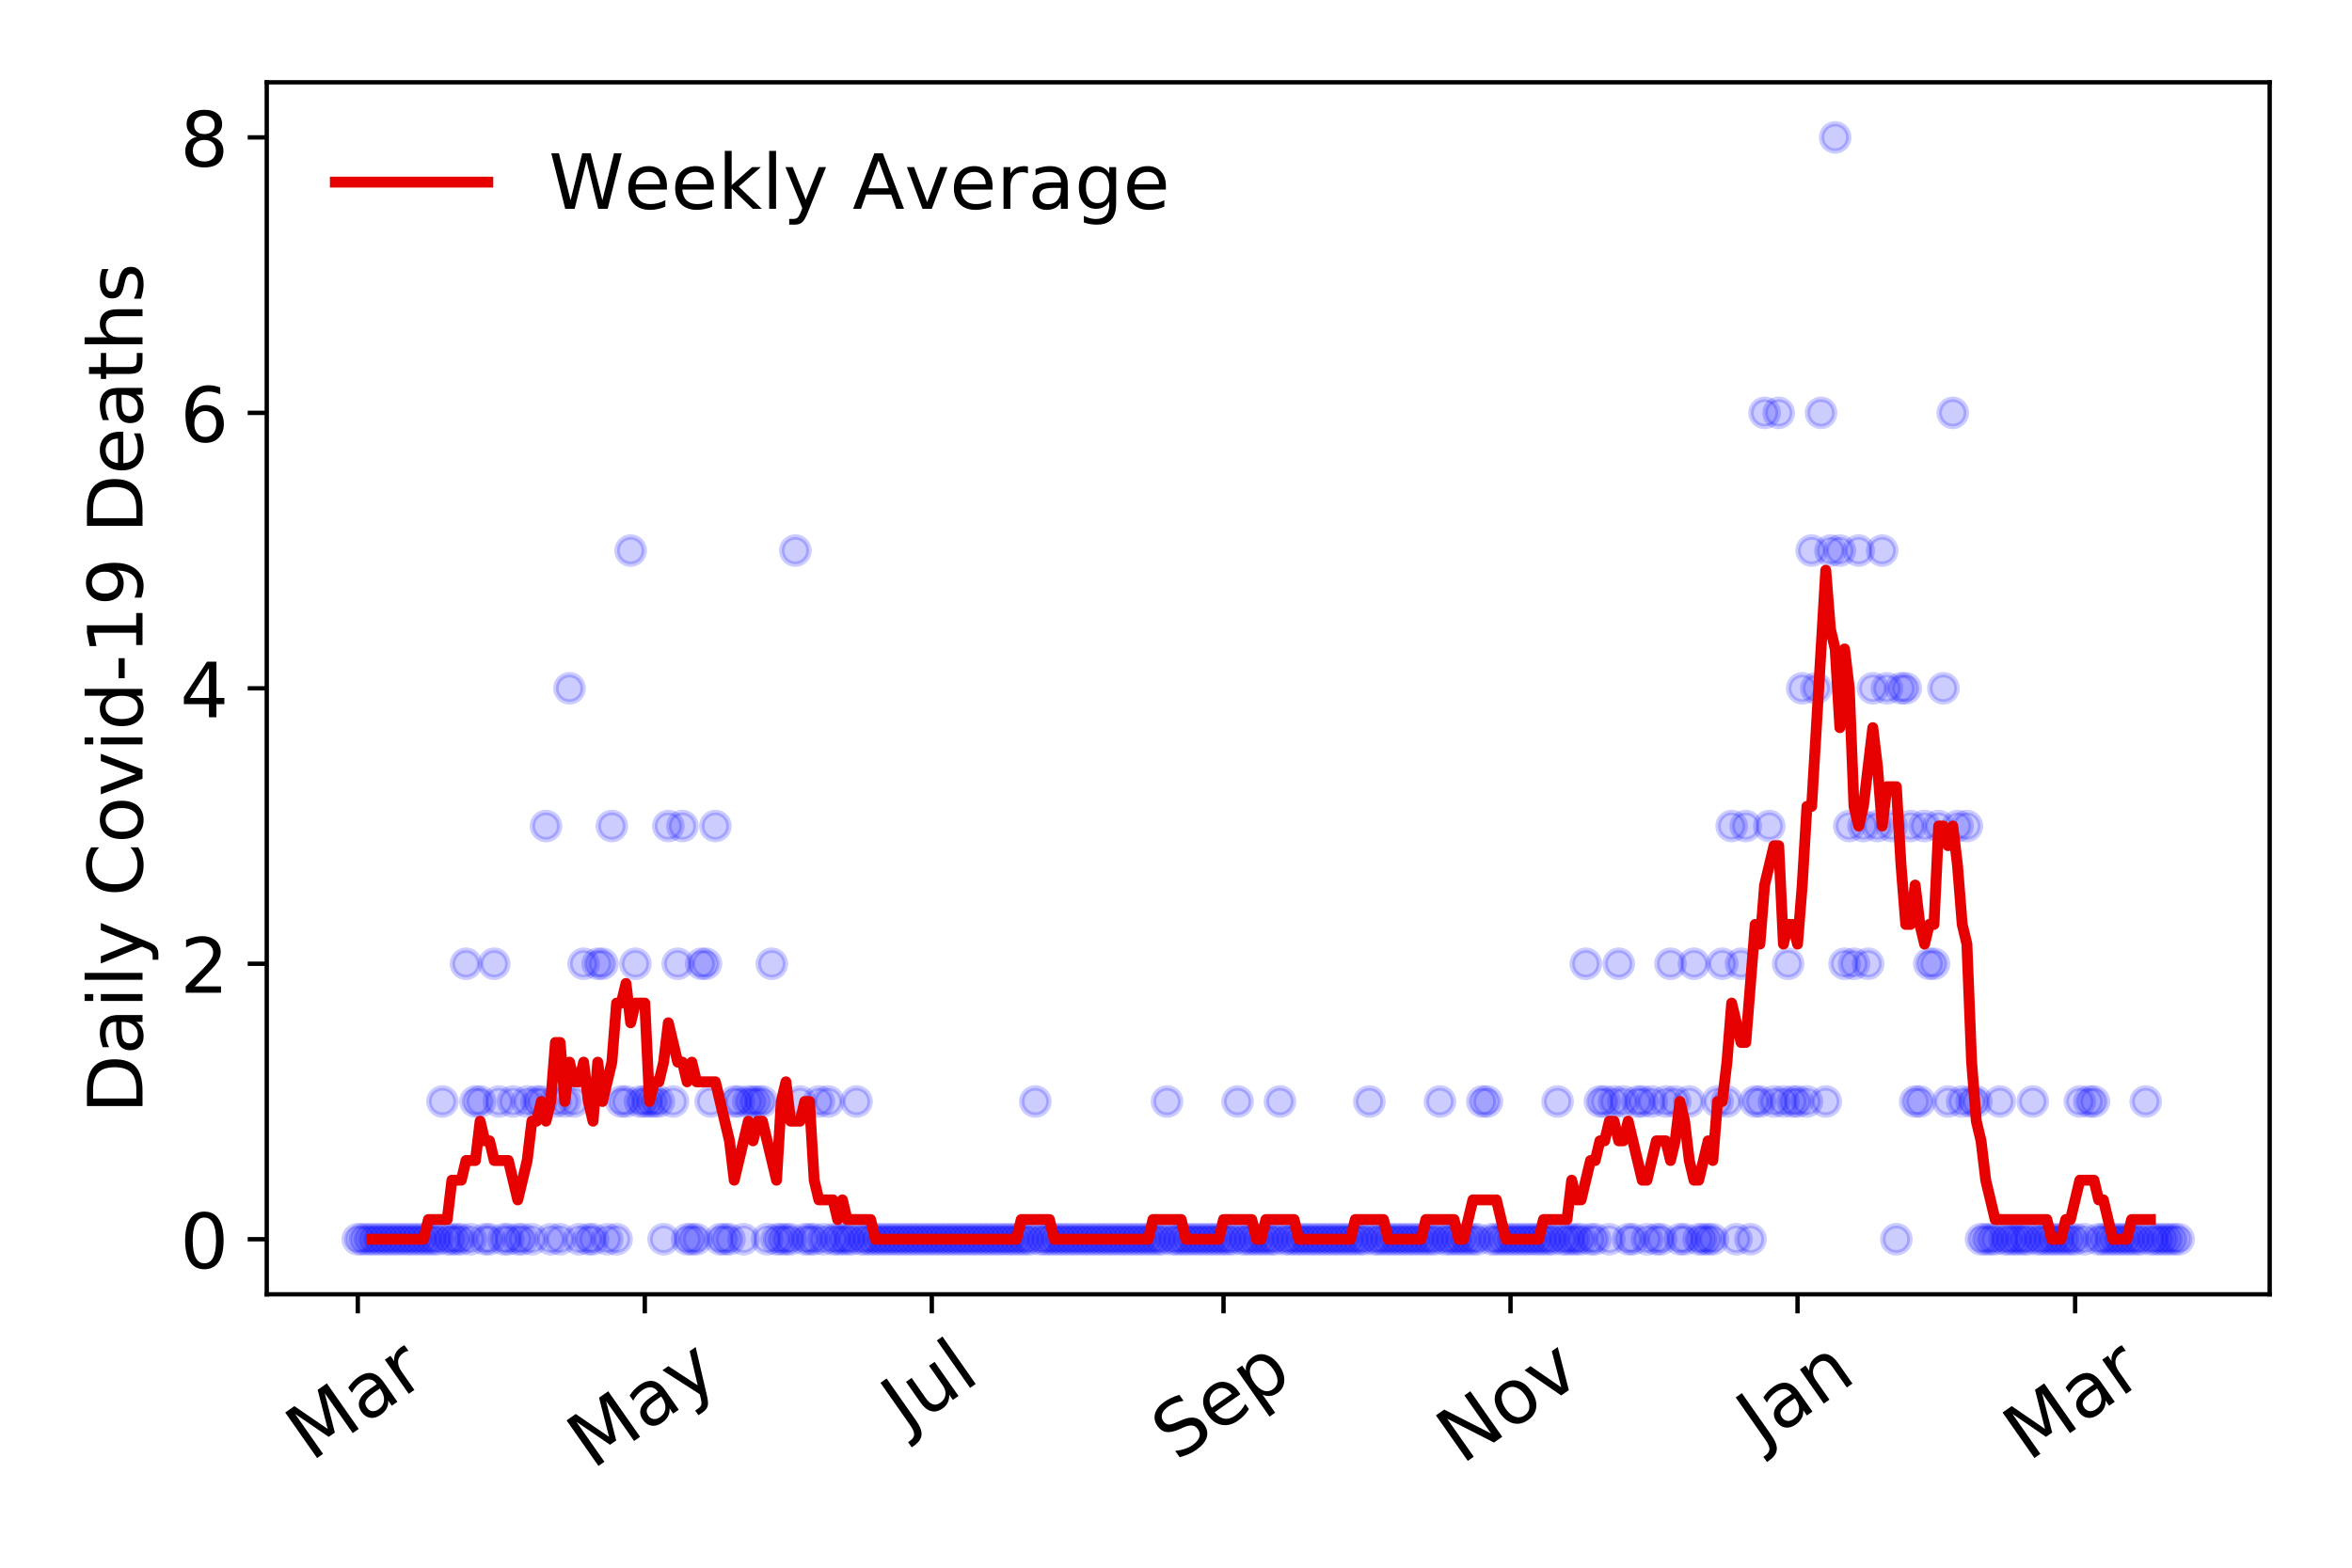 <?xml version="1.0" encoding="utf-8" standalone="no"?>
<!DOCTYPE svg PUBLIC "-//W3C//DTD SVG 1.1//EN"
  "http://www.w3.org/Graphics/SVG/1.1/DTD/svg11.dtd">
<!-- Created with matplotlib (https://matplotlib.org/) -->
<svg height="288pt" version="1.1" viewBox="0 0 432 288" width="432pt" xmlns="http://www.w3.org/2000/svg" xmlns:xlink="http://www.w3.org/1999/xlink">
 <defs>
  <style type="text/css">
*{stroke-linecap:butt;stroke-linejoin:round;}
  </style>
 </defs>
 <g id="figure_1">
  <g id="patch_1">
   <path d="M 0 288 
L 432 288 
L 432 0 
L 0 0 
z
" style="fill:#ffffff;"/>
  </g>
  <g id="axes_1">
   <g id="patch_2">
    <path d="M 48.995 237.778 
L 416.88 237.778 
L 416.88 15.12 
L 48.995 15.12 
z
" style="fill:#ffffff;"/>
   </g>
   <g id="matplotlib.axis_1">
    <g id="xtick_1">
     <g id="line2d_1">
      <defs>
       <path d="M 0 0 
L 0 3.5 
" id="m463642f67e" style="stroke:#000000;stroke-width:0.8;"/>
      </defs>
      <g>
       <use style="stroke:#000000;stroke-width:0.8;" x="65.717" xlink:href="#m463642f67e" y="237.778"/>
      </g>
     </g>
     <g id="text_1">
      <!-- Mar -->
      <defs>
       <path d="M 9.812 72.906 
L 24.516 72.906 
L 43.109 23.297 
L 61.812 72.906 
L 76.516 72.906 
L 76.516 0 
L 66.891 0 
L 66.891 64.016 
L 48.094 14.016 
L 38.188 14.016 
L 19.391 64.016 
L 19.391 0 
L 9.812 0 
z
" id="DejaVuSans-77"/>
       <path d="M 34.281 27.484 
Q 23.391 27.484 19.188 25 
Q 14.984 22.516 14.984 16.5 
Q 14.984 11.719 18.141 8.906 
Q 21.297 6.109 26.703 6.109 
Q 34.188 6.109 38.703 11.406 
Q 43.219 16.703 43.219 25.484 
L 43.219 27.484 
z
M 52.203 31.203 
L 52.203 0 
L 43.219 0 
L 43.219 8.297 
Q 40.141 3.328 35.547 0.953 
Q 30.953 -1.422 24.312 -1.422 
Q 15.922 -1.422 10.953 3.297 
Q 6 8.016 6 15.922 
Q 6 25.141 12.172 29.828 
Q 18.359 34.516 30.609 34.516 
L 43.219 34.516 
L 43.219 35.406 
Q 43.219 41.609 39.141 45 
Q 35.062 48.391 27.688 48.391 
Q 23 48.391 18.547 47.266 
Q 14.109 46.141 10.016 43.891 
L 10.016 52.203 
Q 14.938 54.109 19.578 55.047 
Q 24.219 56 28.609 56 
Q 40.484 56 46.344 49.844 
Q 52.203 43.703 52.203 31.203 
z
" id="DejaVuSans-97"/>
       <path d="M 41.109 46.297 
Q 39.594 47.172 37.812 47.578 
Q 36.031 48 33.891 48 
Q 26.266 48 22.188 43.047 
Q 18.109 38.094 18.109 28.812 
L 18.109 0 
L 9.078 0 
L 9.078 54.688 
L 18.109 54.688 
L 18.109 46.188 
Q 20.953 51.172 25.484 53.578 
Q 30.031 56 36.531 56 
Q 37.453 56 38.578 55.875 
Q 39.703 55.766 41.062 55.516 
z
" id="DejaVuSans-114"/>
      </defs>
      <g transform="translate(57.114 268.643)rotate(-35)scale(0.14 -0.14)">
       <use xlink:href="#DejaVuSans-77"/>
       <use x="86.279" xlink:href="#DejaVuSans-97"/>
       <use x="147.559" xlink:href="#DejaVuSans-114"/>
      </g>
     </g>
    </g>
    <g id="xtick_2">
     <g id="line2d_2">
      <g>
       <use style="stroke:#000000;stroke-width:0.8;" x="118.433" xlink:href="#m463642f67e" y="237.778"/>
      </g>
     </g>
     <g id="text_2">
      <!-- May -->
      <defs>
       <path d="M 32.172 -5.078 
Q 28.375 -14.844 24.75 -17.812 
Q 21.141 -20.797 15.094 -20.797 
L 7.906 -20.797 
L 7.906 -13.281 
L 13.188 -13.281 
Q 16.891 -13.281 18.938 -11.516 
Q 21 -9.766 23.484 -3.219 
L 25.094 0.875 
L 2.984 54.688 
L 12.5 54.688 
L 29.594 11.922 
L 46.688 54.688 
L 56.203 54.688 
z
" id="DejaVuSans-121"/>
      </defs>
      <g transform="translate(108.793 270.094)rotate(-35)scale(0.14 -0.14)">
       <use xlink:href="#DejaVuSans-77"/>
       <use x="86.279" xlink:href="#DejaVuSans-97"/>
       <use x="147.559" xlink:href="#DejaVuSans-121"/>
      </g>
     </g>
    </g>
    <g id="xtick_3">
     <g id="line2d_3">
      <g>
       <use style="stroke:#000000;stroke-width:0.8;" x="171.148" xlink:href="#m463642f67e" y="237.778"/>
      </g>
     </g>
     <g id="text_3">
      <!-- Jul -->
      <defs>
       <path d="M 9.812 72.906 
L 19.672 72.906 
L 19.672 5.078 
Q 19.672 -8.109 14.672 -14.062 
Q 9.672 -20.016 -1.422 -20.016 
L -5.172 -20.016 
L -5.172 -11.719 
L -2.094 -11.719 
Q 4.438 -11.719 7.125 -8.047 
Q 9.812 -4.391 9.812 5.078 
z
" id="DejaVuSans-74"/>
       <path d="M 8.5 21.578 
L 8.5 54.688 
L 17.484 54.688 
L 17.484 21.922 
Q 17.484 14.156 20.5 10.266 
Q 23.531 6.391 29.594 6.391 
Q 36.859 6.391 41.078 11.031 
Q 45.312 15.672 45.312 23.688 
L 45.312 54.688 
L 54.297 54.688 
L 54.297 0 
L 45.312 0 
L 45.312 8.406 
Q 42.047 3.422 37.719 1 
Q 33.406 -1.422 27.688 -1.422 
Q 18.266 -1.422 13.375 4.438 
Q 8.5 10.297 8.5 21.578 
z
M 31.109 56 
z
" id="DejaVuSans-117"/>
       <path d="M 9.422 75.984 
L 18.406 75.984 
L 18.406 0 
L 9.422 0 
z
" id="DejaVuSans-108"/>
      </defs>
      <g transform="translate(166.445 263.181)rotate(-35)scale(0.14 -0.14)">
       <use xlink:href="#DejaVuSans-74"/>
       <use x="29.492" xlink:href="#DejaVuSans-117"/>
       <use x="92.871" xlink:href="#DejaVuSans-108"/>
      </g>
     </g>
    </g>
    <g id="xtick_4">
     <g id="line2d_4">
      <g>
       <use style="stroke:#000000;stroke-width:0.8;" x="224.728" xlink:href="#m463642f67e" y="237.778"/>
      </g>
     </g>
     <g id="text_4">
      <!-- Sep -->
      <defs>
       <path d="M 53.516 70.516 
L 53.516 60.891 
Q 47.906 63.578 42.922 64.891 
Q 37.938 66.219 33.297 66.219 
Q 25.25 66.219 20.875 63.094 
Q 16.5 59.969 16.5 54.203 
Q 16.5 49.359 19.406 46.891 
Q 22.312 44.438 30.422 42.922 
L 36.375 41.703 
Q 47.406 39.594 52.656 34.297 
Q 57.906 29 57.906 20.125 
Q 57.906 9.516 50.797 4.047 
Q 43.703 -1.422 29.984 -1.422 
Q 24.812 -1.422 18.969 -0.25 
Q 13.141 0.922 6.891 3.219 
L 6.891 13.375 
Q 12.891 10.016 18.656 8.297 
Q 24.422 6.594 29.984 6.594 
Q 38.422 6.594 43.016 9.906 
Q 47.609 13.234 47.609 19.391 
Q 47.609 24.75 44.312 27.781 
Q 41.016 30.812 33.5 32.328 
L 27.484 33.5 
Q 16.453 35.688 11.516 40.375 
Q 6.594 45.062 6.594 53.422 
Q 6.594 63.094 13.406 68.656 
Q 20.219 74.219 32.172 74.219 
Q 37.312 74.219 42.625 73.281 
Q 47.953 72.359 53.516 70.516 
z
" id="DejaVuSans-83"/>
       <path d="M 56.203 29.594 
L 56.203 25.203 
L 14.891 25.203 
Q 15.484 15.922 20.484 11.062 
Q 25.484 6.203 34.422 6.203 
Q 39.594 6.203 44.453 7.469 
Q 49.312 8.734 54.109 11.281 
L 54.109 2.781 
Q 49.266 0.734 44.188 -0.344 
Q 39.109 -1.422 33.891 -1.422 
Q 20.797 -1.422 13.156 6.188 
Q 5.516 13.812 5.516 26.812 
Q 5.516 40.234 12.766 48.109 
Q 20.016 56 32.328 56 
Q 43.359 56 49.781 48.891 
Q 56.203 41.797 56.203 29.594 
z
M 47.219 32.234 
Q 47.125 39.594 43.094 43.984 
Q 39.062 48.391 32.422 48.391 
Q 24.906 48.391 20.391 44.141 
Q 15.875 39.891 15.188 32.172 
z
" id="DejaVuSans-101"/>
       <path d="M 18.109 8.203 
L 18.109 -20.797 
L 9.078 -20.797 
L 9.078 54.688 
L 18.109 54.688 
L 18.109 46.391 
Q 20.953 51.266 25.266 53.625 
Q 29.594 56 35.594 56 
Q 45.562 56 51.781 48.094 
Q 58.016 40.188 58.016 27.297 
Q 58.016 14.406 51.781 6.484 
Q 45.562 -1.422 35.594 -1.422 
Q 29.594 -1.422 25.266 0.953 
Q 20.953 3.328 18.109 8.203 
z
M 48.688 27.297 
Q 48.688 37.203 44.609 42.844 
Q 40.531 48.484 33.406 48.484 
Q 26.266 48.484 22.188 42.844 
Q 18.109 37.203 18.109 27.297 
Q 18.109 17.391 22.188 11.75 
Q 26.266 6.109 33.406 6.109 
Q 40.531 6.109 44.609 11.75 
Q 48.688 17.391 48.688 27.297 
z
" id="DejaVuSans-112"/>
      </defs>
      <g transform="translate(216.135 268.629)rotate(-35)scale(0.14 -0.14)">
       <use xlink:href="#DejaVuSans-83"/>
       <use x="63.477" xlink:href="#DejaVuSans-101"/>
       <use x="125" xlink:href="#DejaVuSans-112"/>
      </g>
     </g>
    </g>
    <g id="xtick_5">
     <g id="line2d_5">
      <g>
       <use style="stroke:#000000;stroke-width:0.8;" x="277.443" xlink:href="#m463642f67e" y="237.778"/>
      </g>
     </g>
     <g id="text_5">
      <!-- Nov -->
      <defs>
       <path d="M 9.812 72.906 
L 23.094 72.906 
L 55.422 11.922 
L 55.422 72.906 
L 64.984 72.906 
L 64.984 0 
L 51.703 0 
L 19.391 60.984 
L 19.391 0 
L 9.812 0 
z
" id="DejaVuSans-78"/>
       <path d="M 30.609 48.391 
Q 23.391 48.391 19.188 42.75 
Q 14.984 37.109 14.984 27.297 
Q 14.984 17.484 19.156 11.844 
Q 23.344 6.203 30.609 6.203 
Q 37.797 6.203 41.984 11.859 
Q 46.188 17.531 46.188 27.297 
Q 46.188 37.016 41.984 42.703 
Q 37.797 48.391 30.609 48.391 
z
M 30.609 56 
Q 42.328 56 49.016 48.375 
Q 55.719 40.766 55.719 27.297 
Q 55.719 13.875 49.016 6.219 
Q 42.328 -1.422 30.609 -1.422 
Q 18.844 -1.422 12.172 6.219 
Q 5.516 13.875 5.516 27.297 
Q 5.516 40.766 12.172 48.375 
Q 18.844 56 30.609 56 
z
" id="DejaVuSans-111"/>
       <path d="M 2.984 54.688 
L 12.5 54.688 
L 29.594 8.797 
L 46.688 54.688 
L 56.203 54.688 
L 35.688 0 
L 23.484 0 
z
" id="DejaVuSans-118"/>
      </defs>
      <g transform="translate(268.467 269.166)rotate(-35)scale(0.14 -0.14)">
       <use xlink:href="#DejaVuSans-78"/>
       <use x="74.805" xlink:href="#DejaVuSans-111"/>
       <use x="135.986" xlink:href="#DejaVuSans-118"/>
      </g>
     </g>
    </g>
    <g id="xtick_6">
     <g id="line2d_6">
      <g>
       <use style="stroke:#000000;stroke-width:0.8;" x="330.159" xlink:href="#m463642f67e" y="237.778"/>
      </g>
     </g>
     <g id="text_6">
      <!-- Jan -->
      <defs>
       <path d="M 54.891 33.016 
L 54.891 0 
L 45.906 0 
L 45.906 32.719 
Q 45.906 40.484 42.875 44.328 
Q 39.844 48.188 33.797 48.188 
Q 26.516 48.188 22.312 43.547 
Q 18.109 38.922 18.109 30.906 
L 18.109 0 
L 9.078 0 
L 9.078 54.688 
L 18.109 54.688 
L 18.109 46.188 
Q 21.344 51.125 25.703 53.562 
Q 30.078 56 35.797 56 
Q 45.219 56 50.047 50.172 
Q 54.891 44.344 54.891 33.016 
z
" id="DejaVuSans-110"/>
      </defs>
      <g transform="translate(323.535 265.871)rotate(-35)scale(0.14 -0.14)">
       <use xlink:href="#DejaVuSans-74"/>
       <use x="29.492" xlink:href="#DejaVuSans-97"/>
       <use x="90.771" xlink:href="#DejaVuSans-110"/>
      </g>
     </g>
    </g>
    <g id="xtick_7">
     <g id="line2d_7">
      <g>
       <use style="stroke:#000000;stroke-width:0.8;" x="381.146" xlink:href="#m463642f67e" y="237.778"/>
      </g>
     </g>
     <g id="text_7">
      <!-- Mar -->
      <g transform="translate(372.543 268.643)rotate(-35)scale(0.14 -0.14)">
       <use xlink:href="#DejaVuSans-77"/>
       <use x="86.279" xlink:href="#DejaVuSans-97"/>
       <use x="147.559" xlink:href="#DejaVuSans-114"/>
      </g>
     </g>
    </g>
   </g>
   <g id="matplotlib.axis_2">
    <g id="ytick_1">
     <g id="line2d_8">
      <defs>
       <path d="M 0 0 
L -3.5 0 
" id="mefbbe2d8b8" style="stroke:#000000;stroke-width:0.8;"/>
      </defs>
      <g>
       <use style="stroke:#000000;stroke-width:0.8;" x="48.995" xlink:href="#mefbbe2d8b8" y="227.657"/>
      </g>
     </g>
     <g id="text_8">
      <!-- 0 -->
      <defs>
       <path d="M 31.781 66.406 
Q 24.172 66.406 20.328 58.906 
Q 16.5 51.422 16.5 36.375 
Q 16.5 21.391 20.328 13.891 
Q 24.172 6.391 31.781 6.391 
Q 39.453 6.391 43.281 13.891 
Q 47.125 21.391 47.125 36.375 
Q 47.125 51.422 43.281 58.906 
Q 39.453 66.406 31.781 66.406 
z
M 31.781 74.219 
Q 44.047 74.219 50.516 64.516 
Q 56.984 54.828 56.984 36.375 
Q 56.984 17.969 50.516 8.266 
Q 44.047 -1.422 31.781 -1.422 
Q 19.531 -1.422 13.062 8.266 
Q 6.594 17.969 6.594 36.375 
Q 6.594 54.828 13.062 64.516 
Q 19.531 74.219 31.781 74.219 
z
" id="DejaVuSans-48"/>
      </defs>
      <g transform="translate(33.087 232.976)scale(0.14 -0.14)">
       <use xlink:href="#DejaVuSans-48"/>
      </g>
     </g>
    </g>
    <g id="ytick_2">
     <g id="line2d_9">
      <g>
       <use style="stroke:#000000;stroke-width:0.8;" x="48.995" xlink:href="#mefbbe2d8b8" y="177.053"/>
      </g>
     </g>
     <g id="text_9">
      <!-- 2 -->
      <defs>
       <path d="M 19.188 8.297 
L 53.609 8.297 
L 53.609 0 
L 7.328 0 
L 7.328 8.297 
Q 12.938 14.109 22.625 23.891 
Q 32.328 33.688 34.812 36.531 
Q 39.547 41.844 41.422 45.531 
Q 43.312 49.219 43.312 52.781 
Q 43.312 58.594 39.234 62.25 
Q 35.156 65.922 28.609 65.922 
Q 23.969 65.922 18.812 64.312 
Q 13.672 62.703 7.812 59.422 
L 7.812 69.391 
Q 13.766 71.781 18.938 73 
Q 24.125 74.219 28.422 74.219 
Q 39.75 74.219 46.484 68.547 
Q 53.219 62.891 53.219 53.422 
Q 53.219 48.922 51.531 44.891 
Q 49.859 40.875 45.406 35.406 
Q 44.188 33.984 37.641 27.219 
Q 31.109 20.453 19.188 8.297 
z
" id="DejaVuSans-50"/>
      </defs>
      <g transform="translate(33.087 182.372)scale(0.14 -0.14)">
       <use xlink:href="#DejaVuSans-50"/>
      </g>
     </g>
    </g>
    <g id="ytick_3">
     <g id="line2d_10">
      <g>
       <use style="stroke:#000000;stroke-width:0.8;" x="48.995" xlink:href="#mefbbe2d8b8" y="126.449"/>
      </g>
     </g>
     <g id="text_10">
      <!-- 4 -->
      <defs>
       <path d="M 37.797 64.312 
L 12.891 25.391 
L 37.797 25.391 
z
M 35.203 72.906 
L 47.609 72.906 
L 47.609 25.391 
L 58.016 25.391 
L 58.016 17.188 
L 47.609 17.188 
L 47.609 0 
L 37.797 0 
L 37.797 17.188 
L 4.891 17.188 
L 4.891 26.703 
z
" id="DejaVuSans-52"/>
      </defs>
      <g transform="translate(33.087 131.768)scale(0.14 -0.14)">
       <use xlink:href="#DejaVuSans-52"/>
      </g>
     </g>
    </g>
    <g id="ytick_4">
     <g id="line2d_11">
      <g>
       <use style="stroke:#000000;stroke-width:0.8;" x="48.995" xlink:href="#mefbbe2d8b8" y="75.845"/>
      </g>
     </g>
     <g id="text_11">
      <!-- 6 -->
      <defs>
       <path d="M 33.016 40.375 
Q 26.375 40.375 22.484 35.828 
Q 18.609 31.297 18.609 23.391 
Q 18.609 15.531 22.484 10.953 
Q 26.375 6.391 33.016 6.391 
Q 39.656 6.391 43.531 10.953 
Q 47.406 15.531 47.406 23.391 
Q 47.406 31.297 43.531 35.828 
Q 39.656 40.375 33.016 40.375 
z
M 52.594 71.297 
L 52.594 62.312 
Q 48.875 64.062 45.094 64.984 
Q 41.312 65.922 37.594 65.922 
Q 27.828 65.922 22.672 59.328 
Q 17.531 52.734 16.797 39.406 
Q 19.672 43.656 24.016 45.922 
Q 28.375 48.188 33.594 48.188 
Q 44.578 48.188 50.953 41.516 
Q 57.328 34.859 57.328 23.391 
Q 57.328 12.156 50.688 5.359 
Q 44.047 -1.422 33.016 -1.422 
Q 20.359 -1.422 13.672 8.266 
Q 6.984 17.969 6.984 36.375 
Q 6.984 53.656 15.188 63.938 
Q 23.391 74.219 37.203 74.219 
Q 40.922 74.219 44.703 73.484 
Q 48.484 72.75 52.594 71.297 
z
" id="DejaVuSans-54"/>
      </defs>
      <g transform="translate(33.087 81.164)scale(0.14 -0.14)">
       <use xlink:href="#DejaVuSans-54"/>
      </g>
     </g>
    </g>
    <g id="ytick_5">
     <g id="line2d_12">
      <g>
       <use style="stroke:#000000;stroke-width:0.8;" x="48.995" xlink:href="#mefbbe2d8b8" y="25.241"/>
      </g>
     </g>
     <g id="text_12">
      <!-- 8 -->
      <defs>
       <path d="M 31.781 34.625 
Q 24.75 34.625 20.719 30.859 
Q 16.703 27.094 16.703 20.516 
Q 16.703 13.922 20.719 10.156 
Q 24.75 6.391 31.781 6.391 
Q 38.812 6.391 42.859 10.172 
Q 46.922 13.969 46.922 20.516 
Q 46.922 27.094 42.891 30.859 
Q 38.875 34.625 31.781 34.625 
z
M 21.922 38.812 
Q 15.578 40.375 12.031 44.719 
Q 8.5 49.078 8.5 55.328 
Q 8.5 64.062 14.719 69.141 
Q 20.953 74.219 31.781 74.219 
Q 42.672 74.219 48.875 69.141 
Q 55.078 64.062 55.078 55.328 
Q 55.078 49.078 51.531 44.719 
Q 48 40.375 41.703 38.812 
Q 48.828 37.156 52.797 32.312 
Q 56.781 27.484 56.781 20.516 
Q 56.781 9.906 50.312 4.234 
Q 43.844 -1.422 31.781 -1.422 
Q 19.734 -1.422 13.25 4.234 
Q 6.781 9.906 6.781 20.516 
Q 6.781 27.484 10.781 32.312 
Q 14.797 37.156 21.922 38.812 
z
M 18.312 54.391 
Q 18.312 48.734 21.844 45.562 
Q 25.391 42.391 31.781 42.391 
Q 38.141 42.391 41.719 45.562 
Q 45.312 48.734 45.312 54.391 
Q 45.312 60.062 41.719 63.234 
Q 38.141 66.406 31.781 66.406 
Q 25.391 66.406 21.844 63.234 
Q 18.312 60.062 18.312 54.391 
z
" id="DejaVuSans-56"/>
      </defs>
      <g transform="translate(33.087 30.56)scale(0.14 -0.14)">
       <use xlink:href="#DejaVuSans-56"/>
      </g>
     </g>
    </g>
    <g id="text_13">
     <!-- Daily Covid-19 Deaths -->
     <defs>
      <path d="M 19.672 64.797 
L 19.672 8.109 
L 31.594 8.109 
Q 46.688 8.109 53.688 14.938 
Q 60.688 21.781 60.688 36.531 
Q 60.688 51.172 53.688 57.984 
Q 46.688 64.797 31.594 64.797 
z
M 9.812 72.906 
L 30.078 72.906 
Q 51.266 72.906 61.172 64.094 
Q 71.094 55.281 71.094 36.531 
Q 71.094 17.672 61.125 8.828 
Q 51.172 0 30.078 0 
L 9.812 0 
z
" id="DejaVuSans-68"/>
      <path d="M 9.422 54.688 
L 18.406 54.688 
L 18.406 0 
L 9.422 0 
z
M 9.422 75.984 
L 18.406 75.984 
L 18.406 64.594 
L 9.422 64.594 
z
" id="DejaVuSans-105"/>
      <path id="DejaVuSans-32"/>
      <path d="M 64.406 67.281 
L 64.406 56.891 
Q 59.422 61.531 53.781 63.812 
Q 48.141 66.109 41.797 66.109 
Q 29.297 66.109 22.656 58.469 
Q 16.016 50.828 16.016 36.375 
Q 16.016 21.969 22.656 14.328 
Q 29.297 6.688 41.797 6.688 
Q 48.141 6.688 53.781 8.984 
Q 59.422 11.281 64.406 15.922 
L 64.406 5.609 
Q 59.234 2.094 53.438 0.328 
Q 47.656 -1.422 41.219 -1.422 
Q 24.656 -1.422 15.125 8.703 
Q 5.609 18.844 5.609 36.375 
Q 5.609 53.953 15.125 64.078 
Q 24.656 74.219 41.219 74.219 
Q 47.75 74.219 53.531 72.484 
Q 59.328 70.75 64.406 67.281 
z
" id="DejaVuSans-67"/>
      <path d="M 45.406 46.391 
L 45.406 75.984 
L 54.391 75.984 
L 54.391 0 
L 45.406 0 
L 45.406 8.203 
Q 42.578 3.328 38.25 0.953 
Q 33.938 -1.422 27.875 -1.422 
Q 17.969 -1.422 11.734 6.484 
Q 5.516 14.406 5.516 27.297 
Q 5.516 40.188 11.734 48.094 
Q 17.969 56 27.875 56 
Q 33.938 56 38.25 53.625 
Q 42.578 51.266 45.406 46.391 
z
M 14.797 27.297 
Q 14.797 17.391 18.875 11.75 
Q 22.953 6.109 30.078 6.109 
Q 37.203 6.109 41.297 11.75 
Q 45.406 17.391 45.406 27.297 
Q 45.406 37.203 41.297 42.844 
Q 37.203 48.484 30.078 48.484 
Q 22.953 48.484 18.875 42.844 
Q 14.797 37.203 14.797 27.297 
z
" id="DejaVuSans-100"/>
      <path d="M 4.891 31.391 
L 31.203 31.391 
L 31.203 23.391 
L 4.891 23.391 
z
" id="DejaVuSans-45"/>
      <path d="M 12.406 8.297 
L 28.516 8.297 
L 28.516 63.922 
L 10.984 60.406 
L 10.984 69.391 
L 28.422 72.906 
L 38.281 72.906 
L 38.281 8.297 
L 54.391 8.297 
L 54.391 0 
L 12.406 0 
z
" id="DejaVuSans-49"/>
      <path d="M 10.984 1.516 
L 10.984 10.5 
Q 14.703 8.734 18.5 7.812 
Q 22.312 6.891 25.984 6.891 
Q 35.75 6.891 40.891 13.453 
Q 46.047 20.016 46.781 33.406 
Q 43.953 29.203 39.594 26.953 
Q 35.25 24.703 29.984 24.703 
Q 19.047 24.703 12.672 31.312 
Q 6.297 37.938 6.297 49.422 
Q 6.297 60.641 12.938 67.422 
Q 19.578 74.219 30.609 74.219 
Q 43.266 74.219 49.922 64.516 
Q 56.594 54.828 56.594 36.375 
Q 56.594 19.141 48.406 8.859 
Q 40.234 -1.422 26.422 -1.422 
Q 22.703 -1.422 18.891 -0.688 
Q 15.094 0.047 10.984 1.516 
z
M 30.609 32.422 
Q 37.25 32.422 41.125 36.953 
Q 45.016 41.5 45.016 49.422 
Q 45.016 57.281 41.125 61.844 
Q 37.25 66.406 30.609 66.406 
Q 23.969 66.406 20.094 61.844 
Q 16.219 57.281 16.219 49.422 
Q 16.219 41.5 20.094 36.953 
Q 23.969 32.422 30.609 32.422 
z
" id="DejaVuSans-57"/>
      <path d="M 18.312 70.219 
L 18.312 54.688 
L 36.812 54.688 
L 36.812 47.703 
L 18.312 47.703 
L 18.312 18.016 
Q 18.312 11.328 20.141 9.422 
Q 21.969 7.516 27.594 7.516 
L 36.812 7.516 
L 36.812 0 
L 27.594 0 
Q 17.188 0 13.234 3.875 
Q 9.281 7.766 9.281 18.016 
L 9.281 47.703 
L 2.688 47.703 
L 2.688 54.688 
L 9.281 54.688 
L 9.281 70.219 
z
" id="DejaVuSans-116"/>
      <path d="M 54.891 33.016 
L 54.891 0 
L 45.906 0 
L 45.906 32.719 
Q 45.906 40.484 42.875 44.328 
Q 39.844 48.188 33.797 48.188 
Q 26.516 48.188 22.312 43.547 
Q 18.109 38.922 18.109 30.906 
L 18.109 0 
L 9.078 0 
L 9.078 75.984 
L 18.109 75.984 
L 18.109 46.188 
Q 21.344 51.125 25.703 53.562 
Q 30.078 56 35.797 56 
Q 45.219 56 50.047 50.172 
Q 54.891 44.344 54.891 33.016 
z
" id="DejaVuSans-104"/>
      <path d="M 44.281 53.078 
L 44.281 44.578 
Q 40.484 46.531 36.375 47.5 
Q 32.281 48.484 27.875 48.484 
Q 21.188 48.484 17.844 46.438 
Q 14.5 44.391 14.5 40.281 
Q 14.5 37.156 16.891 35.375 
Q 19.281 33.594 26.516 31.984 
L 29.594 31.297 
Q 39.156 29.25 43.188 25.516 
Q 47.219 21.781 47.219 15.094 
Q 47.219 7.469 41.188 3.016 
Q 35.156 -1.422 24.609 -1.422 
Q 20.219 -1.422 15.453 -0.562 
Q 10.688 0.297 5.422 2 
L 5.422 11.281 
Q 10.406 8.688 15.234 7.391 
Q 20.062 6.109 24.812 6.109 
Q 31.156 6.109 34.562 8.281 
Q 37.984 10.453 37.984 14.406 
Q 37.984 18.062 35.516 20.016 
Q 33.062 21.969 24.703 23.781 
L 21.578 24.516 
Q 13.234 26.266 9.516 29.906 
Q 5.812 33.547 5.812 39.891 
Q 5.812 47.609 11.281 51.797 
Q 16.75 56 26.812 56 
Q 31.781 56 36.172 55.266 
Q 40.578 54.547 44.281 53.078 
z
" id="DejaVuSans-115"/>
     </defs>
     <g transform="translate(26.176 204.56)rotate(-90)scale(0.14 -0.14)">
      <use xlink:href="#DejaVuSans-68"/>
      <use x="77.002" xlink:href="#DejaVuSans-97"/>
      <use x="138.281" xlink:href="#DejaVuSans-105"/>
      <use x="166.064" xlink:href="#DejaVuSans-108"/>
      <use x="193.848" xlink:href="#DejaVuSans-121"/>
      <use x="253.027" xlink:href="#DejaVuSans-32"/>
      <use x="284.814" xlink:href="#DejaVuSans-67"/>
      <use x="354.639" xlink:href="#DejaVuSans-111"/>
      <use x="415.82" xlink:href="#DejaVuSans-118"/>
      <use x="475" xlink:href="#DejaVuSans-105"/>
      <use x="502.783" xlink:href="#DejaVuSans-100"/>
      <use x="566.26" xlink:href="#DejaVuSans-45"/>
      <use x="602.344" xlink:href="#DejaVuSans-49"/>
      <use x="665.967" xlink:href="#DejaVuSans-57"/>
      <use x="729.59" xlink:href="#DejaVuSans-32"/>
      <use x="761.377" xlink:href="#DejaVuSans-68"/>
      <use x="838.379" xlink:href="#DejaVuSans-101"/>
      <use x="899.902" xlink:href="#DejaVuSans-97"/>
      <use x="961.182" xlink:href="#DejaVuSans-116"/>
      <use x="1000.391" xlink:href="#DejaVuSans-104"/>
      <use x="1063.77" xlink:href="#DejaVuSans-115"/>
     </g>
    </g>
   </g>
   <g id="line2d_13">
    <defs>
     <path d="M 0 2.5 
C 0.663 2.5 1.299 2.237 1.768 1.768 
C 2.237 1.299 2.5 0.663 2.5 0 
C 2.5 -0.663 2.237 -1.299 1.768 -1.768 
C 1.299 -2.237 0.663 -2.5 0 -2.5 
C -0.663 -2.5 -1.299 -2.237 -1.768 -1.768 
C -2.237 -1.299 -2.5 -0.663 -2.5 0 
C -2.5 0.663 -2.237 1.299 -1.768 1.768 
C -1.299 2.237 -0.663 2.5 0 2.5 
z
" id="me72fca2b05" style="stroke:#0000ff;stroke-opacity:0.2;"/>
    </defs>
    <g clip-path="url(#pbfd839d953)">
     <use style="fill:#0000ff;fill-opacity:0.2;stroke:#0000ff;stroke-opacity:0.2;" x="65.717" xlink:href="#me72fca2b05" y="227.657"/>
     <use style="fill:#0000ff;fill-opacity:0.2;stroke:#0000ff;stroke-opacity:0.2;" x="66.581" xlink:href="#me72fca2b05" y="227.657"/>
     <use style="fill:#0000ff;fill-opacity:0.2;stroke:#0000ff;stroke-opacity:0.2;" x="67.445" xlink:href="#me72fca2b05" y="227.657"/>
     <use style="fill:#0000ff;fill-opacity:0.2;stroke:#0000ff;stroke-opacity:0.2;" x="68.31" xlink:href="#me72fca2b05" y="227.657"/>
     <use style="fill:#0000ff;fill-opacity:0.2;stroke:#0000ff;stroke-opacity:0.2;" x="69.174" xlink:href="#me72fca2b05" y="227.657"/>
     <use style="fill:#0000ff;fill-opacity:0.2;stroke:#0000ff;stroke-opacity:0.2;" x="70.038" xlink:href="#me72fca2b05" y="227.657"/>
     <use style="fill:#0000ff;fill-opacity:0.2;stroke:#0000ff;stroke-opacity:0.2;" x="70.902" xlink:href="#me72fca2b05" y="227.657"/>
     <use style="fill:#0000ff;fill-opacity:0.2;stroke:#0000ff;stroke-opacity:0.2;" x="71.766" xlink:href="#me72fca2b05" y="227.657"/>
     <use style="fill:#0000ff;fill-opacity:0.2;stroke:#0000ff;stroke-opacity:0.2;" x="72.631" xlink:href="#me72fca2b05" y="227.657"/>
     <use style="fill:#0000ff;fill-opacity:0.2;stroke:#0000ff;stroke-opacity:0.2;" x="73.495" xlink:href="#me72fca2b05" y="227.657"/>
     <use style="fill:#0000ff;fill-opacity:0.2;stroke:#0000ff;stroke-opacity:0.2;" x="74.359" xlink:href="#me72fca2b05" y="227.657"/>
     <use style="fill:#0000ff;fill-opacity:0.2;stroke:#0000ff;stroke-opacity:0.2;" x="75.223" xlink:href="#me72fca2b05" y="227.657"/>
     <use style="fill:#0000ff;fill-opacity:0.2;stroke:#0000ff;stroke-opacity:0.2;" x="76.087" xlink:href="#me72fca2b05" y="227.657"/>
     <use style="fill:#0000ff;fill-opacity:0.2;stroke:#0000ff;stroke-opacity:0.2;" x="76.951" xlink:href="#me72fca2b05" y="227.657"/>
     <use style="fill:#0000ff;fill-opacity:0.2;stroke:#0000ff;stroke-opacity:0.2;" x="77.816" xlink:href="#me72fca2b05" y="227.657"/>
     <use style="fill:#0000ff;fill-opacity:0.2;stroke:#0000ff;stroke-opacity:0.2;" x="78.68" xlink:href="#me72fca2b05" y="227.657"/>
     <use style="fill:#0000ff;fill-opacity:0.2;stroke:#0000ff;stroke-opacity:0.2;" x="79.544" xlink:href="#me72fca2b05" y="227.657"/>
     <use style="fill:#0000ff;fill-opacity:0.2;stroke:#0000ff;stroke-opacity:0.2;" x="80.408" xlink:href="#me72fca2b05" y="227.657"/>
     <use style="fill:#0000ff;fill-opacity:0.2;stroke:#0000ff;stroke-opacity:0.2;" x="81.272" xlink:href="#me72fca2b05" y="202.355"/>
     <use style="fill:#0000ff;fill-opacity:0.2;stroke:#0000ff;stroke-opacity:0.2;" x="82.137" xlink:href="#me72fca2b05" y="227.657"/>
     <use style="fill:#0000ff;fill-opacity:0.2;stroke:#0000ff;stroke-opacity:0.2;" x="83.001" xlink:href="#me72fca2b05" y="227.657"/>
     <use style="fill:#0000ff;fill-opacity:0.2;stroke:#0000ff;stroke-opacity:0.2;" x="83.865" xlink:href="#me72fca2b05" y="227.657"/>
     <use style="fill:#0000ff;fill-opacity:0.2;stroke:#0000ff;stroke-opacity:0.2;" x="84.729" xlink:href="#me72fca2b05" y="227.657"/>
     <use style="fill:#0000ff;fill-opacity:0.2;stroke:#0000ff;stroke-opacity:0.2;" x="85.593" xlink:href="#me72fca2b05" y="177.053"/>
     <use style="fill:#0000ff;fill-opacity:0.2;stroke:#0000ff;stroke-opacity:0.2;" x="86.458" xlink:href="#me72fca2b05" y="227.657"/>
     <use style="fill:#0000ff;fill-opacity:0.2;stroke:#0000ff;stroke-opacity:0.2;" x="87.322" xlink:href="#me72fca2b05" y="202.355"/>
     <use style="fill:#0000ff;fill-opacity:0.2;stroke:#0000ff;stroke-opacity:0.2;" x="88.186" xlink:href="#me72fca2b05" y="202.355"/>
     <use style="fill:#0000ff;fill-opacity:0.2;stroke:#0000ff;stroke-opacity:0.2;" x="89.05" xlink:href="#me72fca2b05" y="227.657"/>
     <use style="fill:#0000ff;fill-opacity:0.2;stroke:#0000ff;stroke-opacity:0.2;" x="89.914" xlink:href="#me72fca2b05" y="227.657"/>
     <use style="fill:#0000ff;fill-opacity:0.2;stroke:#0000ff;stroke-opacity:0.2;" x="90.779" xlink:href="#me72fca2b05" y="177.053"/>
     <use style="fill:#0000ff;fill-opacity:0.2;stroke:#0000ff;stroke-opacity:0.2;" x="91.643" xlink:href="#me72fca2b05" y="202.355"/>
     <use style="fill:#0000ff;fill-opacity:0.2;stroke:#0000ff;stroke-opacity:0.2;" x="92.507" xlink:href="#me72fca2b05" y="227.657"/>
     <use style="fill:#0000ff;fill-opacity:0.2;stroke:#0000ff;stroke-opacity:0.2;" x="93.371" xlink:href="#me72fca2b05" y="227.657"/>
     <use style="fill:#0000ff;fill-opacity:0.2;stroke:#0000ff;stroke-opacity:0.2;" x="94.235" xlink:href="#me72fca2b05" y="202.355"/>
     <use style="fill:#0000ff;fill-opacity:0.2;stroke:#0000ff;stroke-opacity:0.2;" x="95.099" xlink:href="#me72fca2b05" y="227.657"/>
     <use style="fill:#0000ff;fill-opacity:0.2;stroke:#0000ff;stroke-opacity:0.2;" x="95.964" xlink:href="#me72fca2b05" y="227.657"/>
     <use style="fill:#0000ff;fill-opacity:0.2;stroke:#0000ff;stroke-opacity:0.2;" x="96.828" xlink:href="#me72fca2b05" y="202.355"/>
     <use style="fill:#0000ff;fill-opacity:0.2;stroke:#0000ff;stroke-opacity:0.2;" x="97.692" xlink:href="#me72fca2b05" y="227.657"/>
     <use style="fill:#0000ff;fill-opacity:0.2;stroke:#0000ff;stroke-opacity:0.2;" x="98.556" xlink:href="#me72fca2b05" y="202.355"/>
     <use style="fill:#0000ff;fill-opacity:0.2;stroke:#0000ff;stroke-opacity:0.2;" x="99.42" xlink:href="#me72fca2b05" y="202.355"/>
     <use style="fill:#0000ff;fill-opacity:0.2;stroke:#0000ff;stroke-opacity:0.2;" x="100.285" xlink:href="#me72fca2b05" y="151.751"/>
     <use style="fill:#0000ff;fill-opacity:0.2;stroke:#0000ff;stroke-opacity:0.2;" x="101.149" xlink:href="#me72fca2b05" y="227.657"/>
     <use style="fill:#0000ff;fill-opacity:0.2;stroke:#0000ff;stroke-opacity:0.2;" x="102.013" xlink:href="#me72fca2b05" y="202.355"/>
     <use style="fill:#0000ff;fill-opacity:0.2;stroke:#0000ff;stroke-opacity:0.2;" x="102.877" xlink:href="#me72fca2b05" y="227.657"/>
     <use style="fill:#0000ff;fill-opacity:0.2;stroke:#0000ff;stroke-opacity:0.2;" x="103.741" xlink:href="#me72fca2b05" y="202.355"/>
     <use style="fill:#0000ff;fill-opacity:0.2;stroke:#0000ff;stroke-opacity:0.2;" x="104.606" xlink:href="#me72fca2b05" y="126.449"/>
     <use style="fill:#0000ff;fill-opacity:0.2;stroke:#0000ff;stroke-opacity:0.2;" x="105.47" xlink:href="#me72fca2b05" y="202.355"/>
     <use style="fill:#0000ff;fill-opacity:0.2;stroke:#0000ff;stroke-opacity:0.2;" x="106.334" xlink:href="#me72fca2b05" y="227.657"/>
     <use style="fill:#0000ff;fill-opacity:0.2;stroke:#0000ff;stroke-opacity:0.2;" x="107.198" xlink:href="#me72fca2b05" y="177.053"/>
     <use style="fill:#0000ff;fill-opacity:0.2;stroke:#0000ff;stroke-opacity:0.2;" x="108.062" xlink:href="#me72fca2b05" y="227.657"/>
     <use style="fill:#0000ff;fill-opacity:0.2;stroke:#0000ff;stroke-opacity:0.2;" x="108.926" xlink:href="#me72fca2b05" y="227.657"/>
     <use style="fill:#0000ff;fill-opacity:0.2;stroke:#0000ff;stroke-opacity:0.2;" x="109.791" xlink:href="#me72fca2b05" y="177.053"/>
     <use style="fill:#0000ff;fill-opacity:0.2;stroke:#0000ff;stroke-opacity:0.2;" x="110.655" xlink:href="#me72fca2b05" y="177.053"/>
     <use style="fill:#0000ff;fill-opacity:0.2;stroke:#0000ff;stroke-opacity:0.2;" x="111.519" xlink:href="#me72fca2b05" y="227.657"/>
     <use style="fill:#0000ff;fill-opacity:0.2;stroke:#0000ff;stroke-opacity:0.2;" x="112.383" xlink:href="#me72fca2b05" y="151.751"/>
     <use style="fill:#0000ff;fill-opacity:0.2;stroke:#0000ff;stroke-opacity:0.2;" x="113.247" xlink:href="#me72fca2b05" y="227.657"/>
     <use style="fill:#0000ff;fill-opacity:0.2;stroke:#0000ff;stroke-opacity:0.2;" x="114.112" xlink:href="#me72fca2b05" y="202.355"/>
     <use style="fill:#0000ff;fill-opacity:0.2;stroke:#0000ff;stroke-opacity:0.2;" x="114.976" xlink:href="#me72fca2b05" y="202.355"/>
     <use style="fill:#0000ff;fill-opacity:0.2;stroke:#0000ff;stroke-opacity:0.2;" x="115.84" xlink:href="#me72fca2b05" y="101.147"/>
     <use style="fill:#0000ff;fill-opacity:0.2;stroke:#0000ff;stroke-opacity:0.2;" x="116.704" xlink:href="#me72fca2b05" y="177.053"/>
     <use style="fill:#0000ff;fill-opacity:0.2;stroke:#0000ff;stroke-opacity:0.2;" x="117.568" xlink:href="#me72fca2b05" y="202.355"/>
     <use style="fill:#0000ff;fill-opacity:0.2;stroke:#0000ff;stroke-opacity:0.2;" x="118.433" xlink:href="#me72fca2b05" y="202.355"/>
     <use style="fill:#0000ff;fill-opacity:0.2;stroke:#0000ff;stroke-opacity:0.2;" x="119.297" xlink:href="#me72fca2b05" y="202.355"/>
     <use style="fill:#0000ff;fill-opacity:0.2;stroke:#0000ff;stroke-opacity:0.2;" x="120.161" xlink:href="#me72fca2b05" y="202.355"/>
     <use style="fill:#0000ff;fill-opacity:0.2;stroke:#0000ff;stroke-opacity:0.2;" x="121.025" xlink:href="#me72fca2b05" y="202.355"/>
     <use style="fill:#0000ff;fill-opacity:0.2;stroke:#0000ff;stroke-opacity:0.2;" x="121.889" xlink:href="#me72fca2b05" y="227.657"/>
     <use style="fill:#0000ff;fill-opacity:0.2;stroke:#0000ff;stroke-opacity:0.2;" x="122.753" xlink:href="#me72fca2b05" y="151.751"/>
     <use style="fill:#0000ff;fill-opacity:0.2;stroke:#0000ff;stroke-opacity:0.2;" x="123.618" xlink:href="#me72fca2b05" y="202.355"/>
     <use style="fill:#0000ff;fill-opacity:0.2;stroke:#0000ff;stroke-opacity:0.2;" x="124.482" xlink:href="#me72fca2b05" y="177.053"/>
     <use style="fill:#0000ff;fill-opacity:0.2;stroke:#0000ff;stroke-opacity:0.2;" x="125.346" xlink:href="#me72fca2b05" y="151.751"/>
     <use style="fill:#0000ff;fill-opacity:0.2;stroke:#0000ff;stroke-opacity:0.2;" x="126.21" xlink:href="#me72fca2b05" y="227.657"/>
     <use style="fill:#0000ff;fill-opacity:0.2;stroke:#0000ff;stroke-opacity:0.2;" x="127.074" xlink:href="#me72fca2b05" y="227.657"/>
     <use style="fill:#0000ff;fill-opacity:0.2;stroke:#0000ff;stroke-opacity:0.2;" x="127.939" xlink:href="#me72fca2b05" y="227.657"/>
     <use style="fill:#0000ff;fill-opacity:0.2;stroke:#0000ff;stroke-opacity:0.2;" x="128.803" xlink:href="#me72fca2b05" y="177.053"/>
     <use style="fill:#0000ff;fill-opacity:0.2;stroke:#0000ff;stroke-opacity:0.2;" x="129.667" xlink:href="#me72fca2b05" y="177.053"/>
     <use style="fill:#0000ff;fill-opacity:0.2;stroke:#0000ff;stroke-opacity:0.2;" x="130.531" xlink:href="#me72fca2b05" y="202.355"/>
     <use style="fill:#0000ff;fill-opacity:0.2;stroke:#0000ff;stroke-opacity:0.2;" x="131.395" xlink:href="#me72fca2b05" y="151.751"/>
     <use style="fill:#0000ff;fill-opacity:0.2;stroke:#0000ff;stroke-opacity:0.2;" x="132.26" xlink:href="#me72fca2b05" y="227.657"/>
     <use style="fill:#0000ff;fill-opacity:0.2;stroke:#0000ff;stroke-opacity:0.2;" x="133.124" xlink:href="#me72fca2b05" y="227.657"/>
     <use style="fill:#0000ff;fill-opacity:0.2;stroke:#0000ff;stroke-opacity:0.2;" x="133.988" xlink:href="#me72fca2b05" y="227.657"/>
     <use style="fill:#0000ff;fill-opacity:0.2;stroke:#0000ff;stroke-opacity:0.2;" x="134.852" xlink:href="#me72fca2b05" y="202.355"/>
     <use style="fill:#0000ff;fill-opacity:0.2;stroke:#0000ff;stroke-opacity:0.2;" x="135.716" xlink:href="#me72fca2b05" y="202.355"/>
     <use style="fill:#0000ff;fill-opacity:0.2;stroke:#0000ff;stroke-opacity:0.2;" x="136.58" xlink:href="#me72fca2b05" y="227.657"/>
     <use style="fill:#0000ff;fill-opacity:0.2;stroke:#0000ff;stroke-opacity:0.2;" x="137.445" xlink:href="#me72fca2b05" y="202.355"/>
     <use style="fill:#0000ff;fill-opacity:0.2;stroke:#0000ff;stroke-opacity:0.2;" x="138.309" xlink:href="#me72fca2b05" y="202.355"/>
     <use style="fill:#0000ff;fill-opacity:0.2;stroke:#0000ff;stroke-opacity:0.2;" x="139.173" xlink:href="#me72fca2b05" y="202.355"/>
     <use style="fill:#0000ff;fill-opacity:0.2;stroke:#0000ff;stroke-opacity:0.2;" x="140.037" xlink:href="#me72fca2b05" y="202.355"/>
     <use style="fill:#0000ff;fill-opacity:0.2;stroke:#0000ff;stroke-opacity:0.2;" x="140.901" xlink:href="#me72fca2b05" y="227.657"/>
     <use style="fill:#0000ff;fill-opacity:0.2;stroke:#0000ff;stroke-opacity:0.2;" x="141.766" xlink:href="#me72fca2b05" y="177.053"/>
     <use style="fill:#0000ff;fill-opacity:0.2;stroke:#0000ff;stroke-opacity:0.2;" x="142.63" xlink:href="#me72fca2b05" y="227.657"/>
     <use style="fill:#0000ff;fill-opacity:0.2;stroke:#0000ff;stroke-opacity:0.2;" x="143.494" xlink:href="#me72fca2b05" y="227.657"/>
     <use style="fill:#0000ff;fill-opacity:0.2;stroke:#0000ff;stroke-opacity:0.2;" x="144.358" xlink:href="#me72fca2b05" y="227.657"/>
     <use style="fill:#0000ff;fill-opacity:0.2;stroke:#0000ff;stroke-opacity:0.2;" x="145.222" xlink:href="#me72fca2b05" y="227.657"/>
     <use style="fill:#0000ff;fill-opacity:0.2;stroke:#0000ff;stroke-opacity:0.2;" x="146.087" xlink:href="#me72fca2b05" y="101.147"/>
     <use style="fill:#0000ff;fill-opacity:0.2;stroke:#0000ff;stroke-opacity:0.2;" x="146.951" xlink:href="#me72fca2b05" y="202.355"/>
     <use style="fill:#0000ff;fill-opacity:0.2;stroke:#0000ff;stroke-opacity:0.2;" x="147.815" xlink:href="#me72fca2b05" y="227.657"/>
     <use style="fill:#0000ff;fill-opacity:0.2;stroke:#0000ff;stroke-opacity:0.2;" x="148.679" xlink:href="#me72fca2b05" y="227.657"/>
     <use style="fill:#0000ff;fill-opacity:0.2;stroke:#0000ff;stroke-opacity:0.2;" x="149.543" xlink:href="#me72fca2b05" y="227.657"/>
     <use style="fill:#0000ff;fill-opacity:0.2;stroke:#0000ff;stroke-opacity:0.2;" x="150.408" xlink:href="#me72fca2b05" y="202.355"/>
     <use style="fill:#0000ff;fill-opacity:0.2;stroke:#0000ff;stroke-opacity:0.2;" x="151.272" xlink:href="#me72fca2b05" y="227.657"/>
     <use style="fill:#0000ff;fill-opacity:0.2;stroke:#0000ff;stroke-opacity:0.2;" x="152.136" xlink:href="#me72fca2b05" y="202.355"/>
     <use style="fill:#0000ff;fill-opacity:0.2;stroke:#0000ff;stroke-opacity:0.2;" x="153" xlink:href="#me72fca2b05" y="227.657"/>
     <use style="fill:#0000ff;fill-opacity:0.2;stroke:#0000ff;stroke-opacity:0.2;" x="153.864" xlink:href="#me72fca2b05" y="227.657"/>
     <use style="fill:#0000ff;fill-opacity:0.2;stroke:#0000ff;stroke-opacity:0.2;" x="154.728" xlink:href="#me72fca2b05" y="227.657"/>
     <use style="fill:#0000ff;fill-opacity:0.2;stroke:#0000ff;stroke-opacity:0.2;" x="155.593" xlink:href="#me72fca2b05" y="227.657"/>
     <use style="fill:#0000ff;fill-opacity:0.2;stroke:#0000ff;stroke-opacity:0.2;" x="156.457" xlink:href="#me72fca2b05" y="227.657"/>
     <use style="fill:#0000ff;fill-opacity:0.2;stroke:#0000ff;stroke-opacity:0.2;" x="157.321" xlink:href="#me72fca2b05" y="202.355"/>
     <use style="fill:#0000ff;fill-opacity:0.2;stroke:#0000ff;stroke-opacity:0.2;" x="158.185" xlink:href="#me72fca2b05" y="227.657"/>
     <use style="fill:#0000ff;fill-opacity:0.2;stroke:#0000ff;stroke-opacity:0.2;" x="159.049" xlink:href="#me72fca2b05" y="227.657"/>
     <use style="fill:#0000ff;fill-opacity:0.2;stroke:#0000ff;stroke-opacity:0.2;" x="159.914" xlink:href="#me72fca2b05" y="227.657"/>
     <use style="fill:#0000ff;fill-opacity:0.2;stroke:#0000ff;stroke-opacity:0.2;" x="160.778" xlink:href="#me72fca2b05" y="227.657"/>
     <use style="fill:#0000ff;fill-opacity:0.2;stroke:#0000ff;stroke-opacity:0.2;" x="161.642" xlink:href="#me72fca2b05" y="227.657"/>
     <use style="fill:#0000ff;fill-opacity:0.2;stroke:#0000ff;stroke-opacity:0.2;" x="162.506" xlink:href="#me72fca2b05" y="227.657"/>
     <use style="fill:#0000ff;fill-opacity:0.2;stroke:#0000ff;stroke-opacity:0.2;" x="163.37" xlink:href="#me72fca2b05" y="227.657"/>
     <use style="fill:#0000ff;fill-opacity:0.2;stroke:#0000ff;stroke-opacity:0.2;" x="164.235" xlink:href="#me72fca2b05" y="227.657"/>
     <use style="fill:#0000ff;fill-opacity:0.2;stroke:#0000ff;stroke-opacity:0.2;" x="165.099" xlink:href="#me72fca2b05" y="227.657"/>
     <use style="fill:#0000ff;fill-opacity:0.2;stroke:#0000ff;stroke-opacity:0.2;" x="165.963" xlink:href="#me72fca2b05" y="227.657"/>
     <use style="fill:#0000ff;fill-opacity:0.2;stroke:#0000ff;stroke-opacity:0.2;" x="166.827" xlink:href="#me72fca2b05" y="227.657"/>
     <use style="fill:#0000ff;fill-opacity:0.2;stroke:#0000ff;stroke-opacity:0.2;" x="167.691" xlink:href="#me72fca2b05" y="227.657"/>
     <use style="fill:#0000ff;fill-opacity:0.2;stroke:#0000ff;stroke-opacity:0.2;" x="168.555" xlink:href="#me72fca2b05" y="227.657"/>
     <use style="fill:#0000ff;fill-opacity:0.2;stroke:#0000ff;stroke-opacity:0.2;" x="169.42" xlink:href="#me72fca2b05" y="227.657"/>
     <use style="fill:#0000ff;fill-opacity:0.2;stroke:#0000ff;stroke-opacity:0.2;" x="170.284" xlink:href="#me72fca2b05" y="227.657"/>
     <use style="fill:#0000ff;fill-opacity:0.2;stroke:#0000ff;stroke-opacity:0.2;" x="171.148" xlink:href="#me72fca2b05" y="227.657"/>
     <use style="fill:#0000ff;fill-opacity:0.2;stroke:#0000ff;stroke-opacity:0.2;" x="172.012" xlink:href="#me72fca2b05" y="227.657"/>
     <use style="fill:#0000ff;fill-opacity:0.2;stroke:#0000ff;stroke-opacity:0.2;" x="172.876" xlink:href="#me72fca2b05" y="227.657"/>
     <use style="fill:#0000ff;fill-opacity:0.2;stroke:#0000ff;stroke-opacity:0.2;" x="173.741" xlink:href="#me72fca2b05" y="227.657"/>
     <use style="fill:#0000ff;fill-opacity:0.2;stroke:#0000ff;stroke-opacity:0.2;" x="174.605" xlink:href="#me72fca2b05" y="227.657"/>
     <use style="fill:#0000ff;fill-opacity:0.2;stroke:#0000ff;stroke-opacity:0.2;" x="175.469" xlink:href="#me72fca2b05" y="227.657"/>
     <use style="fill:#0000ff;fill-opacity:0.2;stroke:#0000ff;stroke-opacity:0.2;" x="176.333" xlink:href="#me72fca2b05" y="227.657"/>
     <use style="fill:#0000ff;fill-opacity:0.2;stroke:#0000ff;stroke-opacity:0.2;" x="177.197" xlink:href="#me72fca2b05" y="227.657"/>
     <use style="fill:#0000ff;fill-opacity:0.2;stroke:#0000ff;stroke-opacity:0.2;" x="178.062" xlink:href="#me72fca2b05" y="227.657"/>
     <use style="fill:#0000ff;fill-opacity:0.2;stroke:#0000ff;stroke-opacity:0.2;" x="178.926" xlink:href="#me72fca2b05" y="227.657"/>
     <use style="fill:#0000ff;fill-opacity:0.2;stroke:#0000ff;stroke-opacity:0.2;" x="179.79" xlink:href="#me72fca2b05" y="227.657"/>
     <use style="fill:#0000ff;fill-opacity:0.2;stroke:#0000ff;stroke-opacity:0.2;" x="180.654" xlink:href="#me72fca2b05" y="227.657"/>
     <use style="fill:#0000ff;fill-opacity:0.2;stroke:#0000ff;stroke-opacity:0.2;" x="181.518" xlink:href="#me72fca2b05" y="227.657"/>
     <use style="fill:#0000ff;fill-opacity:0.2;stroke:#0000ff;stroke-opacity:0.2;" x="182.382" xlink:href="#me72fca2b05" y="227.657"/>
     <use style="fill:#0000ff;fill-opacity:0.2;stroke:#0000ff;stroke-opacity:0.2;" x="183.247" xlink:href="#me72fca2b05" y="227.657"/>
     <use style="fill:#0000ff;fill-opacity:0.2;stroke:#0000ff;stroke-opacity:0.2;" x="184.111" xlink:href="#me72fca2b05" y="227.657"/>
     <use style="fill:#0000ff;fill-opacity:0.2;stroke:#0000ff;stroke-opacity:0.2;" x="184.975" xlink:href="#me72fca2b05" y="227.657"/>
     <use style="fill:#0000ff;fill-opacity:0.2;stroke:#0000ff;stroke-opacity:0.2;" x="185.839" xlink:href="#me72fca2b05" y="227.657"/>
     <use style="fill:#0000ff;fill-opacity:0.2;stroke:#0000ff;stroke-opacity:0.2;" x="186.703" xlink:href="#me72fca2b05" y="227.657"/>
     <use style="fill:#0000ff;fill-opacity:0.2;stroke:#0000ff;stroke-opacity:0.2;" x="187.568" xlink:href="#me72fca2b05" y="227.657"/>
     <use style="fill:#0000ff;fill-opacity:0.2;stroke:#0000ff;stroke-opacity:0.2;" x="188.432" xlink:href="#me72fca2b05" y="227.657"/>
     <use style="fill:#0000ff;fill-opacity:0.2;stroke:#0000ff;stroke-opacity:0.2;" x="189.296" xlink:href="#me72fca2b05" y="227.657"/>
     <use style="fill:#0000ff;fill-opacity:0.2;stroke:#0000ff;stroke-opacity:0.2;" x="190.16" xlink:href="#me72fca2b05" y="202.355"/>
     <use style="fill:#0000ff;fill-opacity:0.2;stroke:#0000ff;stroke-opacity:0.2;" x="191.024" xlink:href="#me72fca2b05" y="227.657"/>
     <use style="fill:#0000ff;fill-opacity:0.2;stroke:#0000ff;stroke-opacity:0.2;" x="191.889" xlink:href="#me72fca2b05" y="227.657"/>
     <use style="fill:#0000ff;fill-opacity:0.2;stroke:#0000ff;stroke-opacity:0.2;" x="192.753" xlink:href="#me72fca2b05" y="227.657"/>
     <use style="fill:#0000ff;fill-opacity:0.2;stroke:#0000ff;stroke-opacity:0.2;" x="193.617" xlink:href="#me72fca2b05" y="227.657"/>
     <use style="fill:#0000ff;fill-opacity:0.2;stroke:#0000ff;stroke-opacity:0.2;" x="194.481" xlink:href="#me72fca2b05" y="227.657"/>
     <use style="fill:#0000ff;fill-opacity:0.2;stroke:#0000ff;stroke-opacity:0.2;" x="195.345" xlink:href="#me72fca2b05" y="227.657"/>
     <use style="fill:#0000ff;fill-opacity:0.2;stroke:#0000ff;stroke-opacity:0.2;" x="196.209" xlink:href="#me72fca2b05" y="227.657"/>
     <use style="fill:#0000ff;fill-opacity:0.2;stroke:#0000ff;stroke-opacity:0.2;" x="197.074" xlink:href="#me72fca2b05" y="227.657"/>
     <use style="fill:#0000ff;fill-opacity:0.2;stroke:#0000ff;stroke-opacity:0.2;" x="197.938" xlink:href="#me72fca2b05" y="227.657"/>
     <use style="fill:#0000ff;fill-opacity:0.2;stroke:#0000ff;stroke-opacity:0.2;" x="198.802" xlink:href="#me72fca2b05" y="227.657"/>
     <use style="fill:#0000ff;fill-opacity:0.2;stroke:#0000ff;stroke-opacity:0.2;" x="199.666" xlink:href="#me72fca2b05" y="227.657"/>
     <use style="fill:#0000ff;fill-opacity:0.2;stroke:#0000ff;stroke-opacity:0.2;" x="200.53" xlink:href="#me72fca2b05" y="227.657"/>
     <use style="fill:#0000ff;fill-opacity:0.2;stroke:#0000ff;stroke-opacity:0.2;" x="201.395" xlink:href="#me72fca2b05" y="227.657"/>
     <use style="fill:#0000ff;fill-opacity:0.2;stroke:#0000ff;stroke-opacity:0.2;" x="202.259" xlink:href="#me72fca2b05" y="227.657"/>
     <use style="fill:#0000ff;fill-opacity:0.2;stroke:#0000ff;stroke-opacity:0.2;" x="203.123" xlink:href="#me72fca2b05" y="227.657"/>
     <use style="fill:#0000ff;fill-opacity:0.2;stroke:#0000ff;stroke-opacity:0.2;" x="203.987" xlink:href="#me72fca2b05" y="227.657"/>
     <use style="fill:#0000ff;fill-opacity:0.2;stroke:#0000ff;stroke-opacity:0.2;" x="204.851" xlink:href="#me72fca2b05" y="227.657"/>
     <use style="fill:#0000ff;fill-opacity:0.2;stroke:#0000ff;stroke-opacity:0.2;" x="205.716" xlink:href="#me72fca2b05" y="227.657"/>
     <use style="fill:#0000ff;fill-opacity:0.2;stroke:#0000ff;stroke-opacity:0.2;" x="206.58" xlink:href="#me72fca2b05" y="227.657"/>
     <use style="fill:#0000ff;fill-opacity:0.2;stroke:#0000ff;stroke-opacity:0.2;" x="207.444" xlink:href="#me72fca2b05" y="227.657"/>
     <use style="fill:#0000ff;fill-opacity:0.2;stroke:#0000ff;stroke-opacity:0.2;" x="208.308" xlink:href="#me72fca2b05" y="227.657"/>
     <use style="fill:#0000ff;fill-opacity:0.2;stroke:#0000ff;stroke-opacity:0.2;" x="209.172" xlink:href="#me72fca2b05" y="227.657"/>
     <use style="fill:#0000ff;fill-opacity:0.2;stroke:#0000ff;stroke-opacity:0.2;" x="210.037" xlink:href="#me72fca2b05" y="227.657"/>
     <use style="fill:#0000ff;fill-opacity:0.2;stroke:#0000ff;stroke-opacity:0.2;" x="210.901" xlink:href="#me72fca2b05" y="227.657"/>
     <use style="fill:#0000ff;fill-opacity:0.2;stroke:#0000ff;stroke-opacity:0.2;" x="211.765" xlink:href="#me72fca2b05" y="227.657"/>
     <use style="fill:#0000ff;fill-opacity:0.2;stroke:#0000ff;stroke-opacity:0.2;" x="212.629" xlink:href="#me72fca2b05" y="227.657"/>
     <use style="fill:#0000ff;fill-opacity:0.2;stroke:#0000ff;stroke-opacity:0.2;" x="213.493" xlink:href="#me72fca2b05" y="227.657"/>
     <use style="fill:#0000ff;fill-opacity:0.2;stroke:#0000ff;stroke-opacity:0.2;" x="214.357" xlink:href="#me72fca2b05" y="202.355"/>
     <use style="fill:#0000ff;fill-opacity:0.2;stroke:#0000ff;stroke-opacity:0.2;" x="215.222" xlink:href="#me72fca2b05" y="227.657"/>
     <use style="fill:#0000ff;fill-opacity:0.2;stroke:#0000ff;stroke-opacity:0.2;" x="216.086" xlink:href="#me72fca2b05" y="227.657"/>
     <use style="fill:#0000ff;fill-opacity:0.2;stroke:#0000ff;stroke-opacity:0.2;" x="216.95" xlink:href="#me72fca2b05" y="227.657"/>
     <use style="fill:#0000ff;fill-opacity:0.2;stroke:#0000ff;stroke-opacity:0.2;" x="217.814" xlink:href="#me72fca2b05" y="227.657"/>
     <use style="fill:#0000ff;fill-opacity:0.2;stroke:#0000ff;stroke-opacity:0.2;" x="218.678" xlink:href="#me72fca2b05" y="227.657"/>
     <use style="fill:#0000ff;fill-opacity:0.2;stroke:#0000ff;stroke-opacity:0.2;" x="219.543" xlink:href="#me72fca2b05" y="227.657"/>
     <use style="fill:#0000ff;fill-opacity:0.2;stroke:#0000ff;stroke-opacity:0.2;" x="220.407" xlink:href="#me72fca2b05" y="227.657"/>
     <use style="fill:#0000ff;fill-opacity:0.2;stroke:#0000ff;stroke-opacity:0.2;" x="221.271" xlink:href="#me72fca2b05" y="227.657"/>
     <use style="fill:#0000ff;fill-opacity:0.2;stroke:#0000ff;stroke-opacity:0.2;" x="222.135" xlink:href="#me72fca2b05" y="227.657"/>
     <use style="fill:#0000ff;fill-opacity:0.2;stroke:#0000ff;stroke-opacity:0.2;" x="222.999" xlink:href="#me72fca2b05" y="227.657"/>
     <use style="fill:#0000ff;fill-opacity:0.2;stroke:#0000ff;stroke-opacity:0.2;" x="223.864" xlink:href="#me72fca2b05" y="227.657"/>
     <use style="fill:#0000ff;fill-opacity:0.2;stroke:#0000ff;stroke-opacity:0.2;" x="224.728" xlink:href="#me72fca2b05" y="227.657"/>
     <use style="fill:#0000ff;fill-opacity:0.2;stroke:#0000ff;stroke-opacity:0.2;" x="225.592" xlink:href="#me72fca2b05" y="227.657"/>
     <use style="fill:#0000ff;fill-opacity:0.2;stroke:#0000ff;stroke-opacity:0.2;" x="226.456" xlink:href="#me72fca2b05" y="227.657"/>
     <use style="fill:#0000ff;fill-opacity:0.2;stroke:#0000ff;stroke-opacity:0.2;" x="227.32" xlink:href="#me72fca2b05" y="202.355"/>
     <use style="fill:#0000ff;fill-opacity:0.2;stroke:#0000ff;stroke-opacity:0.2;" x="228.184" xlink:href="#me72fca2b05" y="227.657"/>
     <use style="fill:#0000ff;fill-opacity:0.2;stroke:#0000ff;stroke-opacity:0.2;" x="229.049" xlink:href="#me72fca2b05" y="227.657"/>
     <use style="fill:#0000ff;fill-opacity:0.2;stroke:#0000ff;stroke-opacity:0.2;" x="229.913" xlink:href="#me72fca2b05" y="227.657"/>
     <use style="fill:#0000ff;fill-opacity:0.2;stroke:#0000ff;stroke-opacity:0.2;" x="230.777" xlink:href="#me72fca2b05" y="227.657"/>
     <use style="fill:#0000ff;fill-opacity:0.2;stroke:#0000ff;stroke-opacity:0.2;" x="231.641" xlink:href="#me72fca2b05" y="227.657"/>
     <use style="fill:#0000ff;fill-opacity:0.2;stroke:#0000ff;stroke-opacity:0.2;" x="232.505" xlink:href="#me72fca2b05" y="227.657"/>
     <use style="fill:#0000ff;fill-opacity:0.2;stroke:#0000ff;stroke-opacity:0.2;" x="233.37" xlink:href="#me72fca2b05" y="227.657"/>
     <use style="fill:#0000ff;fill-opacity:0.2;stroke:#0000ff;stroke-opacity:0.2;" x="234.234" xlink:href="#me72fca2b05" y="227.657"/>
     <use style="fill:#0000ff;fill-opacity:0.2;stroke:#0000ff;stroke-opacity:0.2;" x="235.098" xlink:href="#me72fca2b05" y="202.355"/>
     <use style="fill:#0000ff;fill-opacity:0.2;stroke:#0000ff;stroke-opacity:0.2;" x="235.962" xlink:href="#me72fca2b05" y="227.657"/>
     <use style="fill:#0000ff;fill-opacity:0.2;stroke:#0000ff;stroke-opacity:0.2;" x="236.826" xlink:href="#me72fca2b05" y="227.657"/>
     <use style="fill:#0000ff;fill-opacity:0.2;stroke:#0000ff;stroke-opacity:0.2;" x="237.691" xlink:href="#me72fca2b05" y="227.657"/>
     <use style="fill:#0000ff;fill-opacity:0.2;stroke:#0000ff;stroke-opacity:0.2;" x="238.555" xlink:href="#me72fca2b05" y="227.657"/>
     <use style="fill:#0000ff;fill-opacity:0.2;stroke:#0000ff;stroke-opacity:0.2;" x="239.419" xlink:href="#me72fca2b05" y="227.657"/>
     <use style="fill:#0000ff;fill-opacity:0.2;stroke:#0000ff;stroke-opacity:0.2;" x="240.283" xlink:href="#me72fca2b05" y="227.657"/>
     <use style="fill:#0000ff;fill-opacity:0.2;stroke:#0000ff;stroke-opacity:0.2;" x="241.147" xlink:href="#me72fca2b05" y="227.657"/>
     <use style="fill:#0000ff;fill-opacity:0.2;stroke:#0000ff;stroke-opacity:0.2;" x="242.011" xlink:href="#me72fca2b05" y="227.657"/>
     <use style="fill:#0000ff;fill-opacity:0.2;stroke:#0000ff;stroke-opacity:0.2;" x="242.876" xlink:href="#me72fca2b05" y="227.657"/>
     <use style="fill:#0000ff;fill-opacity:0.2;stroke:#0000ff;stroke-opacity:0.2;" x="243.74" xlink:href="#me72fca2b05" y="227.657"/>
     <use style="fill:#0000ff;fill-opacity:0.2;stroke:#0000ff;stroke-opacity:0.2;" x="244.604" xlink:href="#me72fca2b05" y="227.657"/>
     <use style="fill:#0000ff;fill-opacity:0.2;stroke:#0000ff;stroke-opacity:0.2;" x="245.468" xlink:href="#me72fca2b05" y="227.657"/>
     <use style="fill:#0000ff;fill-opacity:0.2;stroke:#0000ff;stroke-opacity:0.2;" x="246.332" xlink:href="#me72fca2b05" y="227.657"/>
     <use style="fill:#0000ff;fill-opacity:0.2;stroke:#0000ff;stroke-opacity:0.2;" x="247.197" xlink:href="#me72fca2b05" y="227.657"/>
     <use style="fill:#0000ff;fill-opacity:0.2;stroke:#0000ff;stroke-opacity:0.2;" x="248.061" xlink:href="#me72fca2b05" y="227.657"/>
     <use style="fill:#0000ff;fill-opacity:0.2;stroke:#0000ff;stroke-opacity:0.2;" x="248.925" xlink:href="#me72fca2b05" y="227.657"/>
     <use style="fill:#0000ff;fill-opacity:0.2;stroke:#0000ff;stroke-opacity:0.2;" x="249.789" xlink:href="#me72fca2b05" y="227.657"/>
     <use style="fill:#0000ff;fill-opacity:0.2;stroke:#0000ff;stroke-opacity:0.2;" x="250.653" xlink:href="#me72fca2b05" y="227.657"/>
     <use style="fill:#0000ff;fill-opacity:0.2;stroke:#0000ff;stroke-opacity:0.2;" x="251.518" xlink:href="#me72fca2b05" y="202.355"/>
     <use style="fill:#0000ff;fill-opacity:0.2;stroke:#0000ff;stroke-opacity:0.2;" x="252.382" xlink:href="#me72fca2b05" y="227.657"/>
     <use style="fill:#0000ff;fill-opacity:0.2;stroke:#0000ff;stroke-opacity:0.2;" x="253.246" xlink:href="#me72fca2b05" y="227.657"/>
     <use style="fill:#0000ff;fill-opacity:0.2;stroke:#0000ff;stroke-opacity:0.2;" x="254.11" xlink:href="#me72fca2b05" y="227.657"/>
     <use style="fill:#0000ff;fill-opacity:0.2;stroke:#0000ff;stroke-opacity:0.2;" x="254.974" xlink:href="#me72fca2b05" y="227.657"/>
     <use style="fill:#0000ff;fill-opacity:0.2;stroke:#0000ff;stroke-opacity:0.2;" x="255.838" xlink:href="#me72fca2b05" y="227.657"/>
     <use style="fill:#0000ff;fill-opacity:0.2;stroke:#0000ff;stroke-opacity:0.2;" x="256.703" xlink:href="#me72fca2b05" y="227.657"/>
     <use style="fill:#0000ff;fill-opacity:0.2;stroke:#0000ff;stroke-opacity:0.2;" x="257.567" xlink:href="#me72fca2b05" y="227.657"/>
     <use style="fill:#0000ff;fill-opacity:0.2;stroke:#0000ff;stroke-opacity:0.2;" x="258.431" xlink:href="#me72fca2b05" y="227.657"/>
     <use style="fill:#0000ff;fill-opacity:0.2;stroke:#0000ff;stroke-opacity:0.2;" x="259.295" xlink:href="#me72fca2b05" y="227.657"/>
     <use style="fill:#0000ff;fill-opacity:0.2;stroke:#0000ff;stroke-opacity:0.2;" x="260.159" xlink:href="#me72fca2b05" y="227.657"/>
     <use style="fill:#0000ff;fill-opacity:0.2;stroke:#0000ff;stroke-opacity:0.2;" x="261.024" xlink:href="#me72fca2b05" y="227.657"/>
     <use style="fill:#0000ff;fill-opacity:0.2;stroke:#0000ff;stroke-opacity:0.2;" x="261.888" xlink:href="#me72fca2b05" y="227.657"/>
     <use style="fill:#0000ff;fill-opacity:0.2;stroke:#0000ff;stroke-opacity:0.2;" x="262.752" xlink:href="#me72fca2b05" y="227.657"/>
     <use style="fill:#0000ff;fill-opacity:0.2;stroke:#0000ff;stroke-opacity:0.2;" x="263.616" xlink:href="#me72fca2b05" y="227.657"/>
     <use style="fill:#0000ff;fill-opacity:0.2;stroke:#0000ff;stroke-opacity:0.2;" x="264.48" xlink:href="#me72fca2b05" y="202.355"/>
     <use style="fill:#0000ff;fill-opacity:0.2;stroke:#0000ff;stroke-opacity:0.2;" x="265.345" xlink:href="#me72fca2b05" y="227.657"/>
     <use style="fill:#0000ff;fill-opacity:0.2;stroke:#0000ff;stroke-opacity:0.2;" x="266.209" xlink:href="#me72fca2b05" y="227.657"/>
     <use style="fill:#0000ff;fill-opacity:0.2;stroke:#0000ff;stroke-opacity:0.2;" x="267.073" xlink:href="#me72fca2b05" y="227.657"/>
     <use style="fill:#0000ff;fill-opacity:0.2;stroke:#0000ff;stroke-opacity:0.2;" x="267.937" xlink:href="#me72fca2b05" y="227.657"/>
     <use style="fill:#0000ff;fill-opacity:0.2;stroke:#0000ff;stroke-opacity:0.2;" x="268.801" xlink:href="#me72fca2b05" y="227.657"/>
     <use style="fill:#0000ff;fill-opacity:0.2;stroke:#0000ff;stroke-opacity:0.2;" x="269.666" xlink:href="#me72fca2b05" y="227.657"/>
     <use style="fill:#0000ff;fill-opacity:0.2;stroke:#0000ff;stroke-opacity:0.2;" x="270.53" xlink:href="#me72fca2b05" y="227.657"/>
     <use style="fill:#0000ff;fill-opacity:0.2;stroke:#0000ff;stroke-opacity:0.2;" x="271.394" xlink:href="#me72fca2b05" y="227.657"/>
     <use style="fill:#0000ff;fill-opacity:0.2;stroke:#0000ff;stroke-opacity:0.2;" x="272.258" xlink:href="#me72fca2b05" y="202.355"/>
     <use style="fill:#0000ff;fill-opacity:0.2;stroke:#0000ff;stroke-opacity:0.2;" x="273.122" xlink:href="#me72fca2b05" y="202.355"/>
     <use style="fill:#0000ff;fill-opacity:0.2;stroke:#0000ff;stroke-opacity:0.2;" x="273.986" xlink:href="#me72fca2b05" y="227.657"/>
     <use style="fill:#0000ff;fill-opacity:0.2;stroke:#0000ff;stroke-opacity:0.2;" x="274.851" xlink:href="#me72fca2b05" y="227.657"/>
     <use style="fill:#0000ff;fill-opacity:0.2;stroke:#0000ff;stroke-opacity:0.2;" x="275.715" xlink:href="#me72fca2b05" y="227.657"/>
     <use style="fill:#0000ff;fill-opacity:0.2;stroke:#0000ff;stroke-opacity:0.2;" x="276.579" xlink:href="#me72fca2b05" y="227.657"/>
     <use style="fill:#0000ff;fill-opacity:0.2;stroke:#0000ff;stroke-opacity:0.2;" x="277.443" xlink:href="#me72fca2b05" y="227.657"/>
     <use style="fill:#0000ff;fill-opacity:0.2;stroke:#0000ff;stroke-opacity:0.2;" x="278.307" xlink:href="#me72fca2b05" y="227.657"/>
     <use style="fill:#0000ff;fill-opacity:0.2;stroke:#0000ff;stroke-opacity:0.2;" x="279.172" xlink:href="#me72fca2b05" y="227.657"/>
     <use style="fill:#0000ff;fill-opacity:0.2;stroke:#0000ff;stroke-opacity:0.2;" x="280.036" xlink:href="#me72fca2b05" y="227.657"/>
     <use style="fill:#0000ff;fill-opacity:0.2;stroke:#0000ff;stroke-opacity:0.2;" x="280.9" xlink:href="#me72fca2b05" y="227.657"/>
     <use style="fill:#0000ff;fill-opacity:0.2;stroke:#0000ff;stroke-opacity:0.2;" x="281.764" xlink:href="#me72fca2b05" y="227.657"/>
     <use style="fill:#0000ff;fill-opacity:0.2;stroke:#0000ff;stroke-opacity:0.2;" x="282.628" xlink:href="#me72fca2b05" y="227.657"/>
     <use style="fill:#0000ff;fill-opacity:0.2;stroke:#0000ff;stroke-opacity:0.2;" x="283.493" xlink:href="#me72fca2b05" y="227.657"/>
     <use style="fill:#0000ff;fill-opacity:0.2;stroke:#0000ff;stroke-opacity:0.2;" x="284.357" xlink:href="#me72fca2b05" y="227.657"/>
     <use style="fill:#0000ff;fill-opacity:0.2;stroke:#0000ff;stroke-opacity:0.2;" x="285.221" xlink:href="#me72fca2b05" y="227.657"/>
     <use style="fill:#0000ff;fill-opacity:0.2;stroke:#0000ff;stroke-opacity:0.2;" x="286.085" xlink:href="#me72fca2b05" y="202.355"/>
     <use style="fill:#0000ff;fill-opacity:0.2;stroke:#0000ff;stroke-opacity:0.2;" x="286.949" xlink:href="#me72fca2b05" y="227.657"/>
     <use style="fill:#0000ff;fill-opacity:0.2;stroke:#0000ff;stroke-opacity:0.2;" x="287.813" xlink:href="#me72fca2b05" y="227.657"/>
     <use style="fill:#0000ff;fill-opacity:0.2;stroke:#0000ff;stroke-opacity:0.2;" x="288.678" xlink:href="#me72fca2b05" y="227.657"/>
     <use style="fill:#0000ff;fill-opacity:0.2;stroke:#0000ff;stroke-opacity:0.2;" x="289.542" xlink:href="#me72fca2b05" y="227.657"/>
     <use style="fill:#0000ff;fill-opacity:0.2;stroke:#0000ff;stroke-opacity:0.2;" x="290.406" xlink:href="#me72fca2b05" y="227.657"/>
     <use style="fill:#0000ff;fill-opacity:0.2;stroke:#0000ff;stroke-opacity:0.2;" x="291.27" xlink:href="#me72fca2b05" y="177.053"/>
     <use style="fill:#0000ff;fill-opacity:0.2;stroke:#0000ff;stroke-opacity:0.2;" x="292.134" xlink:href="#me72fca2b05" y="227.657"/>
     <use style="fill:#0000ff;fill-opacity:0.2;stroke:#0000ff;stroke-opacity:0.2;" x="292.999" xlink:href="#me72fca2b05" y="227.657"/>
     <use style="fill:#0000ff;fill-opacity:0.2;stroke:#0000ff;stroke-opacity:0.2;" x="293.863" xlink:href="#me72fca2b05" y="202.355"/>
     <use style="fill:#0000ff;fill-opacity:0.2;stroke:#0000ff;stroke-opacity:0.2;" x="294.727" xlink:href="#me72fca2b05" y="202.355"/>
     <use style="fill:#0000ff;fill-opacity:0.2;stroke:#0000ff;stroke-opacity:0.2;" x="295.591" xlink:href="#me72fca2b05" y="227.657"/>
     <use style="fill:#0000ff;fill-opacity:0.2;stroke:#0000ff;stroke-opacity:0.2;" x="296.455" xlink:href="#me72fca2b05" y="202.355"/>
     <use style="fill:#0000ff;fill-opacity:0.2;stroke:#0000ff;stroke-opacity:0.2;" x="297.32" xlink:href="#me72fca2b05" y="177.053"/>
     <use style="fill:#0000ff;fill-opacity:0.2;stroke:#0000ff;stroke-opacity:0.2;" x="298.184" xlink:href="#me72fca2b05" y="202.355"/>
     <use style="fill:#0000ff;fill-opacity:0.2;stroke:#0000ff;stroke-opacity:0.2;" x="299.048" xlink:href="#me72fca2b05" y="227.657"/>
     <use style="fill:#0000ff;fill-opacity:0.2;stroke:#0000ff;stroke-opacity:0.2;" x="299.912" xlink:href="#me72fca2b05" y="227.657"/>
     <use style="fill:#0000ff;fill-opacity:0.2;stroke:#0000ff;stroke-opacity:0.2;" x="300.776" xlink:href="#me72fca2b05" y="202.355"/>
     <use style="fill:#0000ff;fill-opacity:0.2;stroke:#0000ff;stroke-opacity:0.2;" x="301.64" xlink:href="#me72fca2b05" y="202.355"/>
     <use style="fill:#0000ff;fill-opacity:0.2;stroke:#0000ff;stroke-opacity:0.2;" x="302.505" xlink:href="#me72fca2b05" y="227.657"/>
     <use style="fill:#0000ff;fill-opacity:0.2;stroke:#0000ff;stroke-opacity:0.2;" x="303.369" xlink:href="#me72fca2b05" y="202.355"/>
     <use style="fill:#0000ff;fill-opacity:0.2;stroke:#0000ff;stroke-opacity:0.2;" x="304.233" xlink:href="#me72fca2b05" y="227.657"/>
     <use style="fill:#0000ff;fill-opacity:0.2;stroke:#0000ff;stroke-opacity:0.2;" x="305.097" xlink:href="#me72fca2b05" y="227.657"/>
     <use style="fill:#0000ff;fill-opacity:0.2;stroke:#0000ff;stroke-opacity:0.2;" x="305.961" xlink:href="#me72fca2b05" y="202.355"/>
     <use style="fill:#0000ff;fill-opacity:0.2;stroke:#0000ff;stroke-opacity:0.2;" x="306.826" xlink:href="#me72fca2b05" y="177.053"/>
     <use style="fill:#0000ff;fill-opacity:0.2;stroke:#0000ff;stroke-opacity:0.2;" x="307.69" xlink:href="#me72fca2b05" y="202.355"/>
     <use style="fill:#0000ff;fill-opacity:0.2;stroke:#0000ff;stroke-opacity:0.2;" x="308.554" xlink:href="#me72fca2b05" y="227.657"/>
     <use style="fill:#0000ff;fill-opacity:0.2;stroke:#0000ff;stroke-opacity:0.2;" x="309.418" xlink:href="#me72fca2b05" y="227.657"/>
     <use style="fill:#0000ff;fill-opacity:0.2;stroke:#0000ff;stroke-opacity:0.2;" x="310.282" xlink:href="#me72fca2b05" y="202.355"/>
     <use style="fill:#0000ff;fill-opacity:0.2;stroke:#0000ff;stroke-opacity:0.2;" x="311.147" xlink:href="#me72fca2b05" y="177.053"/>
     <use style="fill:#0000ff;fill-opacity:0.2;stroke:#0000ff;stroke-opacity:0.2;" x="312.011" xlink:href="#me72fca2b05" y="227.657"/>
     <use style="fill:#0000ff;fill-opacity:0.2;stroke:#0000ff;stroke-opacity:0.2;" x="312.875" xlink:href="#me72fca2b05" y="227.657"/>
     <use style="fill:#0000ff;fill-opacity:0.2;stroke:#0000ff;stroke-opacity:0.2;" x="313.739" xlink:href="#me72fca2b05" y="227.657"/>
     <use style="fill:#0000ff;fill-opacity:0.2;stroke:#0000ff;stroke-opacity:0.2;" x="314.603" xlink:href="#me72fca2b05" y="227.657"/>
     <use style="fill:#0000ff;fill-opacity:0.2;stroke:#0000ff;stroke-opacity:0.2;" x="315.467" xlink:href="#me72fca2b05" y="202.355"/>
     <use style="fill:#0000ff;fill-opacity:0.2;stroke:#0000ff;stroke-opacity:0.2;" x="316.332" xlink:href="#me72fca2b05" y="177.053"/>
     <use style="fill:#0000ff;fill-opacity:0.2;stroke:#0000ff;stroke-opacity:0.2;" x="317.196" xlink:href="#me72fca2b05" y="202.355"/>
     <use style="fill:#0000ff;fill-opacity:0.2;stroke:#0000ff;stroke-opacity:0.2;" x="318.06" xlink:href="#me72fca2b05" y="151.751"/>
     <use style="fill:#0000ff;fill-opacity:0.2;stroke:#0000ff;stroke-opacity:0.2;" x="318.924" xlink:href="#me72fca2b05" y="227.657"/>
     <use style="fill:#0000ff;fill-opacity:0.2;stroke:#0000ff;stroke-opacity:0.2;" x="319.788" xlink:href="#me72fca2b05" y="177.053"/>
     <use style="fill:#0000ff;fill-opacity:0.2;stroke:#0000ff;stroke-opacity:0.2;" x="320.653" xlink:href="#me72fca2b05" y="151.751"/>
     <use style="fill:#0000ff;fill-opacity:0.2;stroke:#0000ff;stroke-opacity:0.2;" x="321.517" xlink:href="#me72fca2b05" y="227.657"/>
     <use style="fill:#0000ff;fill-opacity:0.2;stroke:#0000ff;stroke-opacity:0.2;" x="322.381" xlink:href="#me72fca2b05" y="202.355"/>
     <use style="fill:#0000ff;fill-opacity:0.2;stroke:#0000ff;stroke-opacity:0.2;" x="323.245" xlink:href="#me72fca2b05" y="202.355"/>
     <use style="fill:#0000ff;fill-opacity:0.2;stroke:#0000ff;stroke-opacity:0.2;" x="324.109" xlink:href="#me72fca2b05" y="75.845"/>
     <use style="fill:#0000ff;fill-opacity:0.2;stroke:#0000ff;stroke-opacity:0.2;" x="324.974" xlink:href="#me72fca2b05" y="151.751"/>
     <use style="fill:#0000ff;fill-opacity:0.2;stroke:#0000ff;stroke-opacity:0.2;" x="325.838" xlink:href="#me72fca2b05" y="202.355"/>
     <use style="fill:#0000ff;fill-opacity:0.2;stroke:#0000ff;stroke-opacity:0.2;" x="326.702" xlink:href="#me72fca2b05" y="75.845"/>
     <use style="fill:#0000ff;fill-opacity:0.2;stroke:#0000ff;stroke-opacity:0.2;" x="327.566" xlink:href="#me72fca2b05" y="202.355"/>
     <use style="fill:#0000ff;fill-opacity:0.2;stroke:#0000ff;stroke-opacity:0.2;" x="328.43" xlink:href="#me72fca2b05" y="177.053"/>
     <use style="fill:#0000ff;fill-opacity:0.2;stroke:#0000ff;stroke-opacity:0.2;" x="329.295" xlink:href="#me72fca2b05" y="202.355"/>
     <use style="fill:#0000ff;fill-opacity:0.2;stroke:#0000ff;stroke-opacity:0.2;" x="330.159" xlink:href="#me72fca2b05" y="202.355"/>
     <use style="fill:#0000ff;fill-opacity:0.2;stroke:#0000ff;stroke-opacity:0.2;" x="331.023" xlink:href="#me72fca2b05" y="126.449"/>
     <use style="fill:#0000ff;fill-opacity:0.2;stroke:#0000ff;stroke-opacity:0.2;" x="331.887" xlink:href="#me72fca2b05" y="202.355"/>
     <use style="fill:#0000ff;fill-opacity:0.2;stroke:#0000ff;stroke-opacity:0.2;" x="332.751" xlink:href="#me72fca2b05" y="101.147"/>
     <use style="fill:#0000ff;fill-opacity:0.2;stroke:#0000ff;stroke-opacity:0.2;" x="333.615" xlink:href="#me72fca2b05" y="126.449"/>
     <use style="fill:#0000ff;fill-opacity:0.2;stroke:#0000ff;stroke-opacity:0.2;" x="334.48" xlink:href="#me72fca2b05" y="75.845"/>
     <use style="fill:#0000ff;fill-opacity:0.2;stroke:#0000ff;stroke-opacity:0.2;" x="335.344" xlink:href="#me72fca2b05" y="202.355"/>
     <use style="fill:#0000ff;fill-opacity:0.2;stroke:#0000ff;stroke-opacity:0.2;" x="336.208" xlink:href="#me72fca2b05" y="101.147"/>
     <use style="fill:#0000ff;fill-opacity:0.2;stroke:#0000ff;stroke-opacity:0.2;" x="337.072" xlink:href="#me72fca2b05" y="25.241"/>
     <use style="fill:#0000ff;fill-opacity:0.2;stroke:#0000ff;stroke-opacity:0.2;" x="337.936" xlink:href="#me72fca2b05" y="101.147"/>
     <use style="fill:#0000ff;fill-opacity:0.2;stroke:#0000ff;stroke-opacity:0.2;" x="338.801" xlink:href="#me72fca2b05" y="177.053"/>
     <use style="fill:#0000ff;fill-opacity:0.2;stroke:#0000ff;stroke-opacity:0.2;" x="339.665" xlink:href="#me72fca2b05" y="151.751"/>
     <use style="fill:#0000ff;fill-opacity:0.2;stroke:#0000ff;stroke-opacity:0.2;" x="340.529" xlink:href="#me72fca2b05" y="177.053"/>
     <use style="fill:#0000ff;fill-opacity:0.2;stroke:#0000ff;stroke-opacity:0.2;" x="341.393" xlink:href="#me72fca2b05" y="101.147"/>
     <use style="fill:#0000ff;fill-opacity:0.2;stroke:#0000ff;stroke-opacity:0.2;" x="342.257" xlink:href="#me72fca2b05" y="151.751"/>
     <use style="fill:#0000ff;fill-opacity:0.2;stroke:#0000ff;stroke-opacity:0.2;" x="343.122" xlink:href="#me72fca2b05" y="177.053"/>
     <use style="fill:#0000ff;fill-opacity:0.2;stroke:#0000ff;stroke-opacity:0.2;" x="343.986" xlink:href="#me72fca2b05" y="126.449"/>
     <use style="fill:#0000ff;fill-opacity:0.2;stroke:#0000ff;stroke-opacity:0.2;" x="344.85" xlink:href="#me72fca2b05" y="151.751"/>
     <use style="fill:#0000ff;fill-opacity:0.2;stroke:#0000ff;stroke-opacity:0.2;" x="345.714" xlink:href="#me72fca2b05" y="101.147"/>
     <use style="fill:#0000ff;fill-opacity:0.2;stroke:#0000ff;stroke-opacity:0.2;" x="346.578" xlink:href="#me72fca2b05" y="126.449"/>
     <use style="fill:#0000ff;fill-opacity:0.2;stroke:#0000ff;stroke-opacity:0.2;" x="347.442" xlink:href="#me72fca2b05" y="151.751"/>
     <use style="fill:#0000ff;fill-opacity:0.2;stroke:#0000ff;stroke-opacity:0.2;" x="348.307" xlink:href="#me72fca2b05" y="227.657"/>
     <use style="fill:#0000ff;fill-opacity:0.2;stroke:#0000ff;stroke-opacity:0.2;" x="349.171" xlink:href="#me72fca2b05" y="126.449"/>
     <use style="fill:#0000ff;fill-opacity:0.2;stroke:#0000ff;stroke-opacity:0.2;" x="350.035" xlink:href="#me72fca2b05" y="126.449"/>
     <use style="fill:#0000ff;fill-opacity:0.2;stroke:#0000ff;stroke-opacity:0.2;" x="350.899" xlink:href="#me72fca2b05" y="151.751"/>
     <use style="fill:#0000ff;fill-opacity:0.2;stroke:#0000ff;stroke-opacity:0.2;" x="351.763" xlink:href="#me72fca2b05" y="202.355"/>
     <use style="fill:#0000ff;fill-opacity:0.2;stroke:#0000ff;stroke-opacity:0.2;" x="352.628" xlink:href="#me72fca2b05" y="202.355"/>
     <use style="fill:#0000ff;fill-opacity:0.2;stroke:#0000ff;stroke-opacity:0.2;" x="353.492" xlink:href="#me72fca2b05" y="151.751"/>
     <use style="fill:#0000ff;fill-opacity:0.2;stroke:#0000ff;stroke-opacity:0.2;" x="354.356" xlink:href="#me72fca2b05" y="177.053"/>
     <use style="fill:#0000ff;fill-opacity:0.2;stroke:#0000ff;stroke-opacity:0.2;" x="355.22" xlink:href="#me72fca2b05" y="177.053"/>
     <use style="fill:#0000ff;fill-opacity:0.2;stroke:#0000ff;stroke-opacity:0.2;" x="356.084" xlink:href="#me72fca2b05" y="151.751"/>
     <use style="fill:#0000ff;fill-opacity:0.2;stroke:#0000ff;stroke-opacity:0.2;" x="356.949" xlink:href="#me72fca2b05" y="126.449"/>
     <use style="fill:#0000ff;fill-opacity:0.2;stroke:#0000ff;stroke-opacity:0.2;" x="357.813" xlink:href="#me72fca2b05" y="202.355"/>
     <use style="fill:#0000ff;fill-opacity:0.2;stroke:#0000ff;stroke-opacity:0.2;" x="358.677" xlink:href="#me72fca2b05" y="75.845"/>
     <use style="fill:#0000ff;fill-opacity:0.2;stroke:#0000ff;stroke-opacity:0.2;" x="359.541" xlink:href="#me72fca2b05" y="151.751"/>
     <use style="fill:#0000ff;fill-opacity:0.2;stroke:#0000ff;stroke-opacity:0.2;" x="360.405" xlink:href="#me72fca2b05" y="202.355"/>
     <use style="fill:#0000ff;fill-opacity:0.2;stroke:#0000ff;stroke-opacity:0.2;" x="361.269" xlink:href="#me72fca2b05" y="151.751"/>
     <use style="fill:#0000ff;fill-opacity:0.2;stroke:#0000ff;stroke-opacity:0.2;" x="362.134" xlink:href="#me72fca2b05" y="202.355"/>
     <use style="fill:#0000ff;fill-opacity:0.2;stroke:#0000ff;stroke-opacity:0.2;" x="362.998" xlink:href="#me72fca2b05" y="202.355"/>
     <use style="fill:#0000ff;fill-opacity:0.2;stroke:#0000ff;stroke-opacity:0.2;" x="363.862" xlink:href="#me72fca2b05" y="227.657"/>
     <use style="fill:#0000ff;fill-opacity:0.2;stroke:#0000ff;stroke-opacity:0.2;" x="364.726" xlink:href="#me72fca2b05" y="227.657"/>
     <use style="fill:#0000ff;fill-opacity:0.2;stroke:#0000ff;stroke-opacity:0.2;" x="365.59" xlink:href="#me72fca2b05" y="227.657"/>
     <use style="fill:#0000ff;fill-opacity:0.2;stroke:#0000ff;stroke-opacity:0.2;" x="366.455" xlink:href="#me72fca2b05" y="227.657"/>
     <use style="fill:#0000ff;fill-opacity:0.2;stroke:#0000ff;stroke-opacity:0.2;" x="367.319" xlink:href="#me72fca2b05" y="202.355"/>
     <use style="fill:#0000ff;fill-opacity:0.2;stroke:#0000ff;stroke-opacity:0.2;" x="368.183" xlink:href="#me72fca2b05" y="227.657"/>
     <use style="fill:#0000ff;fill-opacity:0.2;stroke:#0000ff;stroke-opacity:0.2;" x="369.047" xlink:href="#me72fca2b05" y="227.657"/>
     <use style="fill:#0000ff;fill-opacity:0.2;stroke:#0000ff;stroke-opacity:0.2;" x="369.911" xlink:href="#me72fca2b05" y="227.657"/>
     <use style="fill:#0000ff;fill-opacity:0.2;stroke:#0000ff;stroke-opacity:0.2;" x="370.776" xlink:href="#me72fca2b05" y="227.657"/>
     <use style="fill:#0000ff;fill-opacity:0.2;stroke:#0000ff;stroke-opacity:0.2;" x="371.64" xlink:href="#me72fca2b05" y="227.657"/>
     <use style="fill:#0000ff;fill-opacity:0.2;stroke:#0000ff;stroke-opacity:0.2;" x="372.504" xlink:href="#me72fca2b05" y="227.657"/>
     <use style="fill:#0000ff;fill-opacity:0.2;stroke:#0000ff;stroke-opacity:0.2;" x="373.368" xlink:href="#me72fca2b05" y="202.355"/>
     <use style="fill:#0000ff;fill-opacity:0.2;stroke:#0000ff;stroke-opacity:0.2;" x="374.232" xlink:href="#me72fca2b05" y="227.657"/>
     <use style="fill:#0000ff;fill-opacity:0.2;stroke:#0000ff;stroke-opacity:0.2;" x="375.096" xlink:href="#me72fca2b05" y="227.657"/>
     <use style="fill:#0000ff;fill-opacity:0.2;stroke:#0000ff;stroke-opacity:0.2;" x="375.961" xlink:href="#me72fca2b05" y="227.657"/>
     <use style="fill:#0000ff;fill-opacity:0.2;stroke:#0000ff;stroke-opacity:0.2;" x="376.825" xlink:href="#me72fca2b05" y="227.657"/>
     <use style="fill:#0000ff;fill-opacity:0.2;stroke:#0000ff;stroke-opacity:0.2;" x="377.689" xlink:href="#me72fca2b05" y="227.657"/>
     <use style="fill:#0000ff;fill-opacity:0.2;stroke:#0000ff;stroke-opacity:0.2;" x="378.553" xlink:href="#me72fca2b05" y="227.657"/>
     <use style="fill:#0000ff;fill-opacity:0.2;stroke:#0000ff;stroke-opacity:0.2;" x="379.417" xlink:href="#me72fca2b05" y="227.657"/>
     <use style="fill:#0000ff;fill-opacity:0.2;stroke:#0000ff;stroke-opacity:0.2;" x="380.282" xlink:href="#me72fca2b05" y="227.657"/>
     <use style="fill:#0000ff;fill-opacity:0.2;stroke:#0000ff;stroke-opacity:0.2;" x="381.146" xlink:href="#me72fca2b05" y="227.657"/>
     <use style="fill:#0000ff;fill-opacity:0.2;stroke:#0000ff;stroke-opacity:0.2;" x="382.01" xlink:href="#me72fca2b05" y="202.355"/>
     <use style="fill:#0000ff;fill-opacity:0.2;stroke:#0000ff;stroke-opacity:0.2;" x="382.874" xlink:href="#me72fca2b05" y="227.657"/>
     <use style="fill:#0000ff;fill-opacity:0.2;stroke:#0000ff;stroke-opacity:0.2;" x="383.738" xlink:href="#me72fca2b05" y="202.355"/>
     <use style="fill:#0000ff;fill-opacity:0.2;stroke:#0000ff;stroke-opacity:0.2;" x="384.603" xlink:href="#me72fca2b05" y="202.355"/>
     <use style="fill:#0000ff;fill-opacity:0.2;stroke:#0000ff;stroke-opacity:0.2;" x="385.467" xlink:href="#me72fca2b05" y="227.657"/>
     <use style="fill:#0000ff;fill-opacity:0.2;stroke:#0000ff;stroke-opacity:0.2;" x="386.331" xlink:href="#me72fca2b05" y="227.657"/>
     <use style="fill:#0000ff;fill-opacity:0.2;stroke:#0000ff;stroke-opacity:0.2;" x="387.195" xlink:href="#me72fca2b05" y="227.657"/>
     <use style="fill:#0000ff;fill-opacity:0.2;stroke:#0000ff;stroke-opacity:0.2;" x="388.059" xlink:href="#me72fca2b05" y="227.657"/>
     <use style="fill:#0000ff;fill-opacity:0.2;stroke:#0000ff;stroke-opacity:0.2;" x="388.924" xlink:href="#me72fca2b05" y="227.657"/>
     <use style="fill:#0000ff;fill-opacity:0.2;stroke:#0000ff;stroke-opacity:0.2;" x="389.788" xlink:href="#me72fca2b05" y="227.657"/>
     <use style="fill:#0000ff;fill-opacity:0.2;stroke:#0000ff;stroke-opacity:0.2;" x="390.652" xlink:href="#me72fca2b05" y="227.657"/>
     <use style="fill:#0000ff;fill-opacity:0.2;stroke:#0000ff;stroke-opacity:0.2;" x="391.516" xlink:href="#me72fca2b05" y="227.657"/>
     <use style="fill:#0000ff;fill-opacity:0.2;stroke:#0000ff;stroke-opacity:0.2;" x="392.38" xlink:href="#me72fca2b05" y="227.657"/>
     <use style="fill:#0000ff;fill-opacity:0.2;stroke:#0000ff;stroke-opacity:0.2;" x="393.244" xlink:href="#me72fca2b05" y="227.657"/>
     <use style="fill:#0000ff;fill-opacity:0.2;stroke:#0000ff;stroke-opacity:0.2;" x="394.109" xlink:href="#me72fca2b05" y="202.355"/>
     <use style="fill:#0000ff;fill-opacity:0.2;stroke:#0000ff;stroke-opacity:0.2;" x="394.973" xlink:href="#me72fca2b05" y="227.657"/>
     <use style="fill:#0000ff;fill-opacity:0.2;stroke:#0000ff;stroke-opacity:0.2;" x="395.837" xlink:href="#me72fca2b05" y="227.657"/>
     <use style="fill:#0000ff;fill-opacity:0.2;stroke:#0000ff;stroke-opacity:0.2;" x="396.701" xlink:href="#me72fca2b05" y="227.657"/>
     <use style="fill:#0000ff;fill-opacity:0.2;stroke:#0000ff;stroke-opacity:0.2;" x="397.565" xlink:href="#me72fca2b05" y="227.657"/>
     <use style="fill:#0000ff;fill-opacity:0.2;stroke:#0000ff;stroke-opacity:0.2;" x="398.43" xlink:href="#me72fca2b05" y="227.657"/>
     <use style="fill:#0000ff;fill-opacity:0.2;stroke:#0000ff;stroke-opacity:0.2;" x="399.294" xlink:href="#me72fca2b05" y="227.657"/>
     <use style="fill:#0000ff;fill-opacity:0.2;stroke:#0000ff;stroke-opacity:0.2;" x="400.158" xlink:href="#me72fca2b05" y="227.657"/>
    </g>
   </g>
   <g id="line2d_14">
    <path clip-path="url(#pbfd839d953)" d="M 68.31 227.657 
L 77.816 227.657 
L 78.68 224.043 
L 82.137 224.043 
L 83.001 216.814 
L 84.729 216.814 
L 85.593 213.199 
L 87.322 213.199 
L 88.186 205.97 
L 89.05 209.584 
L 89.914 209.584 
L 90.779 213.199 
L 93.371 213.199 
L 95.099 220.428 
L 96.828 213.199 
L 97.692 205.97 
L 98.556 205.97 
L 99.42 202.355 
L 100.285 205.97 
L 101.149 202.355 
L 102.013 191.512 
L 102.877 191.512 
L 103.741 202.355 
L 104.606 195.126 
L 105.47 198.741 
L 106.334 198.741 
L 107.198 195.126 
L 108.062 202.355 
L 108.926 205.97 
L 109.791 195.126 
L 110.655 202.355 
L 112.383 195.126 
L 113.247 184.282 
L 114.112 184.282 
L 114.976 180.668 
L 115.84 187.897 
L 116.704 184.282 
L 118.433 184.282 
L 119.297 202.355 
L 120.161 198.741 
L 121.025 198.741 
L 121.889 195.126 
L 122.753 187.897 
L 124.482 195.126 
L 125.346 195.126 
L 126.21 198.741 
L 127.074 195.126 
L 127.939 198.741 
L 131.395 198.741 
L 133.988 209.584 
L 134.852 216.814 
L 137.445 205.97 
L 138.309 209.584 
L 139.173 205.97 
L 140.037 205.97 
L 142.63 216.814 
L 143.494 202.355 
L 144.358 198.741 
L 145.222 205.97 
L 146.951 205.97 
L 147.815 202.355 
L 148.679 202.355 
L 149.543 216.814 
L 150.408 220.428 
L 153 220.428 
L 153.864 224.043 
L 154.728 220.428 
L 155.593 224.043 
L 159.914 224.043 
L 160.778 227.657 
L 186.703 227.657 
L 187.568 224.043 
L 192.753 224.043 
L 193.617 227.657 
L 210.901 227.657 
L 211.765 224.043 
L 216.95 224.043 
L 217.814 227.657 
L 223.864 227.657 
L 224.728 224.043 
L 229.913 224.043 
L 230.777 227.657 
L 231.641 227.657 
L 232.505 224.043 
L 237.691 224.043 
L 238.555 227.657 
L 248.061 227.657 
L 248.925 224.043 
L 254.11 224.043 
L 254.974 227.657 
L 261.024 227.657 
L 261.888 224.043 
L 267.073 224.043 
L 267.937 227.657 
L 268.801 227.657 
L 270.53 220.428 
L 274.851 220.428 
L 276.579 227.657 
L 282.628 227.657 
L 283.493 224.043 
L 287.813 224.043 
L 288.678 216.814 
L 289.542 220.428 
L 290.406 220.428 
L 292.134 213.199 
L 292.999 213.199 
L 293.863 209.584 
L 294.727 209.584 
L 295.591 205.97 
L 296.455 205.97 
L 297.32 209.584 
L 298.184 209.584 
L 299.048 205.97 
L 301.64 216.814 
L 302.505 216.814 
L 304.233 209.584 
L 305.961 209.584 
L 306.826 213.199 
L 307.69 209.584 
L 308.554 202.355 
L 309.418 205.97 
L 310.282 213.199 
L 311.147 216.814 
L 312.011 216.814 
L 313.739 209.584 
L 314.603 213.199 
L 315.467 202.355 
L 316.332 202.355 
L 317.196 195.126 
L 318.06 184.282 
L 319.788 191.512 
L 320.653 191.512 
L 322.381 169.824 
L 323.245 173.439 
L 324.109 162.595 
L 325.838 155.366 
L 326.702 155.366 
L 327.566 173.439 
L 328.43 169.824 
L 329.295 169.824 
L 330.159 173.439 
L 331.023 162.595 
L 331.887 148.137 
L 332.751 148.137 
L 335.344 104.762 
L 336.208 115.605 
L 337.072 119.22 
L 337.936 133.678 
L 338.801 119.22 
L 339.665 126.449 
L 340.529 148.137 
L 341.393 151.751 
L 342.257 148.137 
L 343.986 133.678 
L 344.85 140.907 
L 345.714 151.751 
L 346.578 144.522 
L 348.307 144.522 
L 349.171 158.98 
L 350.035 169.824 
L 350.899 169.824 
L 351.763 162.595 
L 352.628 169.824 
L 353.492 173.439 
L 354.356 169.824 
L 355.22 169.824 
L 356.084 151.751 
L 356.949 151.751 
L 357.813 155.366 
L 358.677 151.751 
L 359.541 158.98 
L 360.405 169.824 
L 361.269 173.439 
L 362.134 195.126 
L 362.998 205.97 
L 363.862 209.584 
L 364.726 216.814 
L 366.455 224.043 
L 375.961 224.043 
L 376.825 227.657 
L 378.553 227.657 
L 379.417 224.043 
L 380.282 224.043 
L 382.01 216.814 
L 384.603 216.814 
L 385.467 220.428 
L 386.331 220.428 
L 388.059 227.657 
L 390.652 227.657 
L 391.516 224.043 
L 394.973 224.043 
L 394.973 224.043 
" style="fill:none;stroke:#e60000;stroke-linecap:square;stroke-width:2;"/>
   </g>
   <g id="patch_3">
    <path d="M 48.995 237.778 
L 48.995 15.12 
" style="fill:none;stroke:#000000;stroke-linecap:square;stroke-linejoin:miter;stroke-width:0.8;"/>
   </g>
   <g id="patch_4">
    <path d="M 416.88 237.778 
L 416.88 15.12 
" style="fill:none;stroke:#000000;stroke-linecap:square;stroke-linejoin:miter;stroke-width:0.8;"/>
   </g>
   <g id="patch_5">
    <path d="M 48.995 237.778 
L 416.88 237.778 
" style="fill:none;stroke:#000000;stroke-linecap:square;stroke-linejoin:miter;stroke-width:0.8;"/>
   </g>
   <g id="patch_6">
    <path d="M 48.995 15.12 
L 416.88 15.12 
" style="fill:none;stroke:#000000;stroke-linecap:square;stroke-linejoin:miter;stroke-width:0.8;"/>
   </g>
   <g id="legend_1">
    <g id="line2d_15">
     <path d="M 61.595 33.458 
L 89.595 33.458 
" style="fill:none;stroke:#e60000;stroke-linecap:square;stroke-width:2;"/>
    </g>
    <g id="line2d_16"/>
    <g id="text_14">
     <!-- Weekly Average -->
     <defs>
      <path d="M 3.328 72.906 
L 13.281 72.906 
L 28.609 11.281 
L 43.891 72.906 
L 54.984 72.906 
L 70.312 11.281 
L 85.594 72.906 
L 95.609 72.906 
L 77.297 0 
L 64.891 0 
L 49.516 63.281 
L 33.984 0 
L 21.578 0 
z
" id="DejaVuSans-87"/>
      <path d="M 9.078 75.984 
L 18.109 75.984 
L 18.109 31.109 
L 44.922 54.688 
L 56.391 54.688 
L 27.391 29.109 
L 57.625 0 
L 45.906 0 
L 18.109 26.703 
L 18.109 0 
L 9.078 0 
z
" id="DejaVuSans-107"/>
      <path d="M 34.188 63.188 
L 20.797 26.906 
L 47.609 26.906 
z
M 28.609 72.906 
L 39.797 72.906 
L 67.578 0 
L 57.328 0 
L 50.688 18.703 
L 17.828 18.703 
L 11.188 0 
L 0.781 0 
z
" id="DejaVuSans-65"/>
      <path d="M 45.406 27.984 
Q 45.406 37.75 41.375 43.109 
Q 37.359 48.484 30.078 48.484 
Q 22.859 48.484 18.828 43.109 
Q 14.797 37.75 14.797 27.984 
Q 14.797 18.266 18.828 12.891 
Q 22.859 7.516 30.078 7.516 
Q 37.359 7.516 41.375 12.891 
Q 45.406 18.266 45.406 27.984 
z
M 54.391 6.781 
Q 54.391 -7.172 48.188 -13.984 
Q 42 -20.797 29.203 -20.797 
Q 24.469 -20.797 20.266 -20.094 
Q 16.062 -19.391 12.109 -17.922 
L 12.109 -9.188 
Q 16.062 -11.328 19.922 -12.344 
Q 23.781 -13.375 27.781 -13.375 
Q 36.625 -13.375 41.016 -8.766 
Q 45.406 -4.156 45.406 5.172 
L 45.406 9.625 
Q 42.625 4.781 38.281 2.391 
Q 33.938 0 27.875 0 
Q 17.828 0 11.672 7.656 
Q 5.516 15.328 5.516 27.984 
Q 5.516 40.672 11.672 48.328 
Q 17.828 56 27.875 56 
Q 33.938 56 38.281 53.609 
Q 42.625 51.219 45.406 46.391 
L 45.406 54.688 
L 54.391 54.688 
z
" id="DejaVuSans-103"/>
     </defs>
     <g transform="translate(100.795 38.358)scale(0.14 -0.14)">
      <use xlink:href="#DejaVuSans-87"/>
      <use x="98.799" xlink:href="#DejaVuSans-101"/>
      <use x="160.322" xlink:href="#DejaVuSans-101"/>
      <use x="221.846" xlink:href="#DejaVuSans-107"/>
      <use x="279.756" xlink:href="#DejaVuSans-108"/>
      <use x="307.539" xlink:href="#DejaVuSans-121"/>
      <use x="366.719" xlink:href="#DejaVuSans-32"/>
      <use x="398.506" xlink:href="#DejaVuSans-65"/>
      <use x="466.836" xlink:href="#DejaVuSans-118"/>
      <use x="526.016" xlink:href="#DejaVuSans-101"/>
      <use x="587.539" xlink:href="#DejaVuSans-114"/>
      <use x="628.652" xlink:href="#DejaVuSans-97"/>
      <use x="689.932" xlink:href="#DejaVuSans-103"/>
      <use x="753.408" xlink:href="#DejaVuSans-101"/>
     </g>
    </g>
   </g>
  </g>
 </g>
 <defs>
  <clipPath id="pbfd839d953">
   <rect height="222.658" width="367.885" x="48.995" y="15.12"/>
  </clipPath>
 </defs>
</svg>
